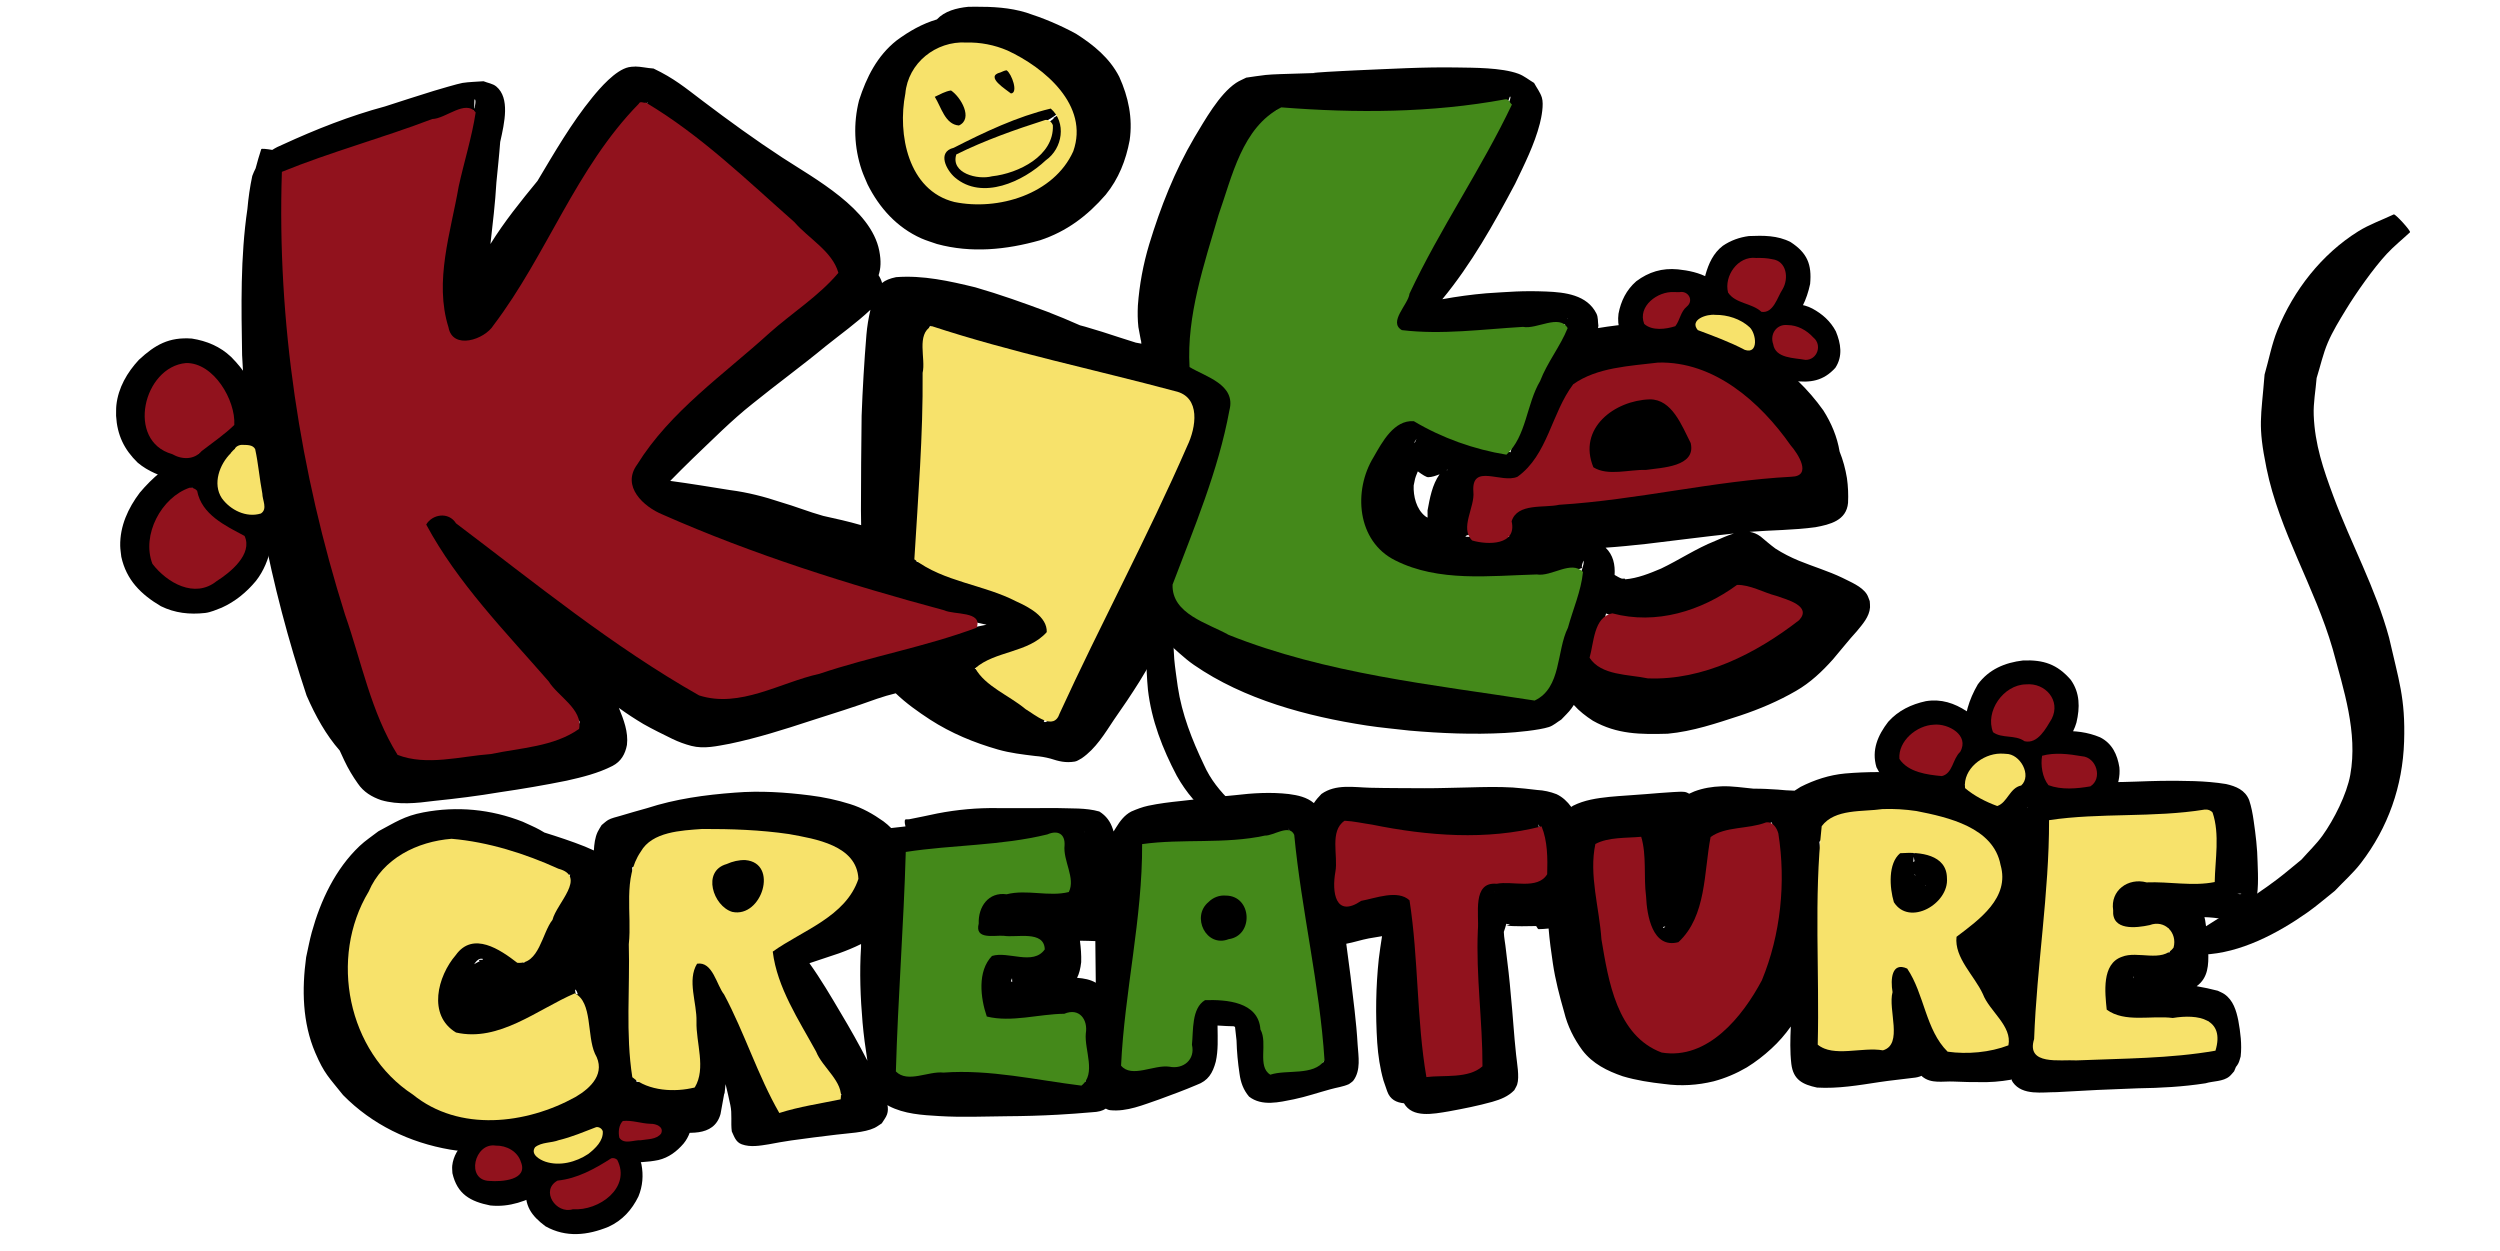 <?xml version="1.0" encoding="UTF-8"?>
<!-- Created with Inkscape (http://www.inkscape.org/) -->
<svg width="129.23mm" height="64.648mm" version="1.1" viewBox="0 0 129.23 64.648" xmlns="http://www.w3.org/2000/svg">
 <g transform="translate(-11.737 -136.74)"></g>
 <g transform="translate(2.66 -.34)">
  <path d="m47.767 0.688c-0.126 4.774e-4 -0.252 0.002-0.378 4e-3 -0.602 0.061-1.22 0.221-1.621 0.652-0.757 0.224-1.442 0.613-2.086 1.092-1.002 0.795-1.552 1.899-1.936 3.09-0.302 1.193-0.256 2.438 0.138 3.606 0.085 0.252 0.201 0.492 0.302 0.738 0.607 1.217 1.522 2.233 2.78 2.793 0.261 0.116 0.538 0.194 0.807 0.29 1.773 0.483 3.59 0.3 5.332-0.194 1.378-0.455 2.45-1.268 3.389-2.351 0.672-0.825 1.047-1.782 1.24-2.816 0.166-1.145-0.065-2.239-0.536-3.279-0.5-0.977-1.329-1.651-2.236-2.227-0.821-0.449-1.69-0.811-2.58-1.097-0.853-0.259-1.732-0.304-2.614-0.301zm-0.176 2.033c0.667-0.01 1.298 0.179 1.89 0.476 1.093 0.631 2.155 1.394 2.876 2.447 0.585 1.089 0.709 1.751 0.064 2.863-0.292 0.394-0.383 0.564-0.769 0.884-0.743 0.617-1.667 0.96-2.584 1.216-0.243 0.037-0.487 0.073-0.73 0.112-0.088 0.014-0.174 0.047-0.263 0.048-0.918 0.005-1.803-0.241-2.52-0.827-0.157-0.164-0.331-0.313-0.471-0.492-0.762-0.97-0.978-2.209-0.911-3.412 0.041-0.214 0.069-0.431 0.123-0.642 0.176-0.683 0.496-1.301 0.769-1.945 0.606-0.393 1.246-0.648 1.995-0.672 0.159-0.009 0.319-0.01 0.478-0.027 0.02-0.002 0.033-0.029 0.054-0.029zm1.859 0.884c-0.149 0.007-1.06 0.548-1.019 0.617 0.139 0.334 0.3 0.735 0.62 0.941 0.227 0.146 0.494 0.22 0.74 0.334 0.007 0.012 0.177-0.09 0.17-0.102 0.004-0.426-0.02-0.204 0.089-0.666 0.014-0.438-0.307-0.817-0.579-1.119-0.003-0.005-0.009-0.006-0.019-0.006zm-19.292 0.179c-0.107-9.435e-4 -0.213 0.007-0.318 0.029-0.691 0.147-1.504 1.101-1.878 1.56-1.086 1.331-1.958 2.846-2.839 4.32-0.861 1.048-1.715 2.107-2.431 3.261 0.118-1.06 0.248-2.119 0.308-3.184 0.066-0.695 0.145-1.392 0.196-2.091 1.4e-5 -1.901e-4 -1.3e-5 -3.822e-4 0-5.713e-4 0.226-1.005 0.511-2.268-0.199-2.865-0.183-0.154-0.441-0.182-0.662-0.274-0.363 0.029-0.729 0.032-1.089 0.087-0.204 0.031-1.324 0.362-1.486 0.412-0.842 0.257-1.679 0.535-2.518 0.803-1.817 0.489-3.571 1.183-5.279 1.968-0.202 0.082-0.385 0.174-0.549 0.28-0.281-0.049-0.563-0.079-0.57-0.039-0.108 0.328-0.202 0.659-0.29 0.991-0.064 0.123-0.122 0.254-0.174 0.395-0.121 0.564-0.2 1.133-0.251 1.705-0.367 2.492-0.316 5.06-0.274 7.556 0.285 6.033 1.434 11.878 3.333 17.597 0.468 1.073 1.011 2.044 1.712 2.842 0.079 0.172 0.158 0.343 0.238 0.515 0.197 0.42 0.434 0.817 0.703 1.195 0.293 0.433 0.719 0.689 1.204 0.855 0.891 0.258 1.827 0.158 2.732 0.039 1.137-0.116 2.27-0.257 3.398-0.448 1.158-0.169 2.312-0.365 3.458-0.598 0.812-0.182 1.626-0.383 2.371-0.763 0.44-0.228 0.656-0.613 0.744-1.085 0.079-0.669-0.169-1.304-0.417-1.914 0.407 0.299 0.832 0.573 1.266 0.833 0.491 0.278 0.999 0.525 1.505 0.773 0.314 0.151 0.64 0.272 0.977 0.359 0.661 0.171 1.331 0.007 1.984-0.111 1.419-0.297 2.803-0.735 4.179-1.187 1.149-0.368 2.301-0.726 3.435-1.139 0.317-0.11 0.639-0.202 0.964-0.282 0.539 0.519 1.152 0.952 1.777 1.361 1.086 0.701 2.271 1.192 3.508 1.546 0.63 0.181 1.28 0.256 1.929 0.335 0.266 0.019 0.526 0.065 0.783 0.133 0.432 0.139 0.777 0.234 1.264 0.154 0.129-0.021 0.236-0.113 0.354-0.17 0.728-0.5 1.187-1.272 1.667-1.993 0.455-0.646 0.896-1.301 1.316-1.97 0.358-0.588 0.718-1.177 1.036-1.789 0.019-0.084 0.117-0.255 0.219-0.434 0.027 0.037 0.055 0.072 0.081 0.109 0.494 0.417 0.95 0.885 1.482 1.252 2.587 1.788 5.859 2.66 8.927 3.132 0.734 0.113 1.475 0.175 2.213 0.262 1.64 0.143 3.29 0.211 4.936 0.123 0.588-0.031 1.749-0.14 2.272-0.307 0.237-0.076 0.427-0.257 0.64-0.385 0.177-0.194 0.378-0.369 0.531-0.583 0.04-0.056 0.078-0.115 0.117-0.174 0.28 0.318 0.625 0.582 0.987 0.817 1.254 0.708 2.467 0.71 3.866 0.671 1.293-0.119 2.527-0.541 3.754-0.941 1.001-0.334 1.97-0.745 2.883-1.275 0.734-0.422 1.344-1 1.904-1.626 0.416-0.483 0.806-0.989 1.238-1.459 0.29-0.354 0.645-0.744 0.68-1.227 0.008-0.108-0.01-0.217-0.015-0.326-0.051-0.12-0.082-0.251-0.153-0.36-0.264-0.411-0.851-0.633-1.264-0.847-0.727-0.348-1.502-0.578-2.247-0.883-0.421-0.175-0.829-0.38-1.212-0.628-0.264-0.194-0.511-0.41-0.763-0.62-0.185-0.138-0.377-0.214-0.572-0.244 1.134-0.09 2.273-0.085 3.402-0.239 0.753-0.139 1.606-0.344 1.688-1.259 0.02-0.428 0.003-0.858-0.058-1.283-0.078-0.469-0.2-0.929-0.379-1.37-0.125-0.764-0.425-1.47-0.841-2.127-0.391-0.549-0.833-1.061-1.318-1.528-0.409-0.39-0.873-0.707-1.357-0.994-0.313-0.258-0.643-0.494-1.001-0.69-0.739-0.407-1.486-0.824-2.308-1.039-1.236-0.265-2.491-0.377-3.755-0.24-0.638 0.057-1.275 0.13-1.907 0.237 0.006-0.04 0.011-0.079 0.018-0.119-0.033-0.209-5e-3 -0.438-0.099-0.628-0.485-0.975-1.628-1.104-2.591-1.143-1.253-0.05-1.913 0.017-3.104 0.091-0.763 0.065-1.522 0.169-2.274 0.307 1.5-1.818 2.66-3.889 3.763-5.966 0.483-1.008 0.997-2.021 1.278-3.11 0.084-0.326 0.215-0.992 0.106-1.347-0.084-0.273-0.269-0.505-0.403-0.757-0.269-0.158-0.514-0.366-0.807-0.474-0.877-0.326-2.346-0.31-3.145-0.325-1.75-0.033-3.507 0.076-5.255 0.148-0.492 0.026-0.984 0.046-1.476 0.077-1.827 0.117 0.771 0.014-1.711 0.095-0.332 0.011-1.115 0.027-1.478 0.066-0.337 0.036-0.671 0.093-1.007 0.139-0.176 0.091-0.364 0.163-0.529 0.274-0.87 0.585-1.619 1.94-2.151 2.82-1.019 1.734-1.753 3.607-2.337 5.525-0.308 1.031-0.506 2.087-0.584 3.159-0.018 0.372-0.015 0.745 0.026 1.115 0.037 0.223 0.083 0.445 0.124 0.668 0.021 0.038 0.022 0.119 0.029 0.195-0.017-0.005-0.035-0.01-0.05-0.015-0.078-0.015-0.156-0.029-0.235-0.043-0.281-0.094-0.564-0.183-0.848-0.27-0.588-0.197-1.179-0.382-1.774-0.555-0.087-0.024-0.175-0.047-0.263-0.07-0.557-0.247-1.119-0.483-1.688-0.702-1.228-0.458-2.465-0.899-3.724-1.262-1.344-0.326-2.703-0.632-4.097-0.526-0.321 0.069-0.549 0.158-0.723 0.302-0.036-0.141-0.099-0.273-0.18-0.401 0.112-0.339 0.14-0.728 0.035-1.265-0.423-2.169-3.344-3.728-5.015-4.819-1.406-0.92-2.765-1.905-4.104-2.919-0.94-0.712-1.488-1.175-2.55-1.682-0.321-0.019-0.647-0.102-0.967-0.105zm16.4 0.873c-0.19 0.01-1.201 0.501-1.164 0.579 0.19 0.529 0.558 1.516 1.071 1.779 0.209 0.107 0.452 0.126 0.678 0.189 0.01 0.019 0.275-0.124 0.265-0.143 0.064-0.179 0.172-0.349 0.193-0.538 0.072-0.659-0.586-1.413-1.013-1.857-0.003-0.007-0.013-0.009-0.029-0.009zm28.845 0.674c0.004 7.854e-4 0.007 0.004 0.011 0.012 0.047 0.104-0.255 0.689-0.291 0.76-0.217 0.423-0.72 1.297-0.933 1.666-0.215 0.371-0.433 0.741-0.65 1.111-0.758 1.295-1.527 2.587-2.233 3.912-0.767 1.44-0.445 0.916-1.115 2.203-0.114 0.219-0.238 0.433-0.357 0.65-0.088 0.143-0.672 1.006-0.64 1.173 0.191 1.009 0.46 0.855 1.192 0.898 1.489 0.033 2.979 0.011 4.465-0.111 2.36-0.2 0.377 0.002 1.919-0.217 0.284-0.04 1.129-0.067 1.482-0.302-0.236 0.451-0.512 0.877-0.767 1.32-0.552 0.96-1.061 1.944-1.434 2.99-0.314 1.004-0.283 0.836-0.499 1.745-0.038 0.158-0.075 0.317-0.104 0.476-0.005 0.028-0.022 0.071-0.027 0.103-1.163-0.316-2.327-0.634-3.468-1.021-0.348-0.133-0.64-0.266-0.944-0.48-0.153-0.107-0.5-0.399-0.633-0.414-0.248-0.029-0.492 0.086-0.738 0.129-0.864 0.577-1.391 1.499-1.797 2.435-0.241 0.749-0.434 1.164-0.443 1.974-0.014 1.171 0.434 2.242 1.397 2.948 0.325 0.238 0.717 0.368 1.075 0.551 0.445 0.127 0.882 0.288 1.336 0.38 1.318 0.266 2.394 0.244 3.764 0.206 0.845-0.023 2.227-0.145 3.073-0.318 0.203-0.042 0.391-0.141 0.586-0.212 0.818-0.371 0.298 0.021 0.562-0.56 0.023-0.052 0.013 0.115 5.7e-4 0.171-0.038 0.169-0.098 0.333-0.152 0.498-0.037 0.114-0.566 1.651-0.568 1.657-0.318 1.012-0.637 2.024-0.919 3.047-0.118 0.428-0.172 0.878-0.35 1.286-0.032 0.073-0.102 0.123-0.153 0.185-0.517 0.128-0.595 0.042-1.278-0.046-1.521-0.198-3.038-0.428-4.556-0.644-4.043-0.679-8.214-1.273-11.82-3.353-0.303-0.215-0.645-0.384-0.908-0.647-0.235-0.235-0.37-0.547-0.462-0.873 0.056-0.097 0.111-0.195 0.165-0.293 0.675-1.244 1.252-2.55 1.597-3.926 0.366-1.067 0.748-2.129 1.031-3.223 0.187-0.706 0.396-1.424 0.41-2.159-0.079-0.569-0.268-0.908-0.772-1.184-0.413-0.231-0.854-0.403-1.28-0.608-0.055-0.025-0.11-0.05-0.165-0.074 0.041-0.312 0.045-0.634 0.047-0.952 0.055-0.338 0.089-0.682 0.066-1.021 0.138-1.089 0.423-2.16 0.69-3.223 0.422-1.513 0.923-3.006 1.44-4.49 0.252-0.774 0.509-1.559 1.029-2.197 0.309-0.348 0.69-0.623 0.996-0.973 0.073-0.091 0.061-0.171 0.01-0.243 0.122 0.021 0.244 0.041 0.366 0.059 1.478 0.212 2.969 0.255 4.459 0.293 1.744-0.03 3.5-0.067 5.227-0.344 0.283-0.045 0.554-0.15 0.834-0.213 0.282-0.063 0.574-0.086 0.852-0.166 0.106-0.03 0.194-0.107 0.291-0.16 0.026-0.052 0.055-0.195 0.08-0.189zm-53.521 0.142c0.005 5.417e-4 0.013 0.008 0.021 0.023 0.035 0.066 0.011 0.238-0.043 0.463-0.006-0.014-0.012-0.028-0.014-0.039 0.023-0.122-0.003-0.451 0.036-0.447zm30.027 0.141c-0.002-2.635e-4 -0.002-4.58e-5 -0.003 5.713e-4 -0.634 0.041-1.229 0.322-1.817 0.544-0.856 0.326-1.703 0.677-2.54 1.047-0.421 0.193-0.84 0.391-1.252 0.603-0.109 0.059-0.211 0.124-0.292 0.219-0.074 0.1-0.121 0.188-0.145 0.322-0.003 0.391 0.169 0.752 0.361 1.082 0.402 0.581 1.01 0.818 1.683 0.917 0.884 0.082 1.682-0.206 2.463-0.583 0.551-0.284 1.035-0.671 1.459-1.12 0.285-0.347 0.483-0.746 0.601-1.177 0.086-0.334 0.071-0.657-0.05-0.977-0.17-0.354-0.285-0.243-0.584-0.053-0.002 8.777e-4 0.01 0.035 0.013 0.034-0.028 0.026-0.288 0.185-0.233 0.27 0.063 0.168 0.04 0.349-0.005 0.519-0.096 0.308-0.274 0.578-0.49 0.817-0.369 0.364-0.82 0.636-1.281 0.867-0.489 0.205-1.025 0.384-1.556 0.399-0.435-0.003-0.857-0.015-1.157-0.376-0.12-0.15-0.201-0.329-0.307-0.486h5.7e-4c0.458-0.093 0.898-0.261 1.335-0.422 0.855-0.333 1.708-0.676 2.534-1.079 0.534-0.261 1.109-0.505 1.54-0.924 0.03-0.019-0.231-0.437-0.276-0.446zm-21.082 0.006c-0.099 0.172-0.051 0.109-0.101 0.09 0.032-0.031 0.066-0.062 0.101-0.09zm-0.257 0.252c0.058 0.019 0.126 0.044 0.213 0.085 0.207 0.099 0.577 0.321 0.76 0.427 0.206 0.123 0.407 0.253 0.606 0.387 0.041 0.037 0.081 0.074 0.123 0.111 0.996 0.881 2.032 1.715 3.124 2.474 0.613 0.534 1.209 1.086 1.792 1.653 0.525 0.526 1.053 1.048 1.586 1.566 0.333 0.317 0.664 0.636 0.978 0.971 0.257 0.296 0.519 0.589 0.787 0.875-0.11 0.1-0.221 0.2-0.322 0.307-1.886 1.471-3.762 2.953-5.554 4.538-0.926 0.819-3.041 2.734-3.848 3.749-0.446 0.56-0.762 1.212-1.144 1.817 0.038 0.35-0.016 0.722 0.114 1.049 0.209 0.528 1.051 0.959 1.472 1.177 1.68 0.868 3.487 1.472 5.246 2.15 2.604 0.897 5.209 1.747 7.871 2.462 0.98 0.264 2.702 0.704 3.964 0.963-1.078 0.215-2.156 0.436-3.221 0.712-2.601 0.683-1.939 0.479-4.515 1.274-1.6 0.494-3.187 1.09-4.811 1.505-0.305 0.078-0.617 0.123-0.926 0.185-0.589 0.181-1.127-0.117-1.644-0.4-1.165-0.636-2.224-1.452-3.344-2.159-2.967-2.085-5.91-4.201-8.694-6.529-0.875-0.689-0.667-0.808-2.074-0.017-0.093 0.052-0.008 0.218 0.026 0.319 0.133 0.395 0.64 1.172 0.813 1.437 0.256 0.392 0.527 0.775 0.79 1.163 1.93 2.595 4.103 4.902 6.269 7.293 0.097 0.08 0.278 0.115 0.291 0.241 0.026 0.245-0.671 0.514-0.989 0.623-1.436 0.492-2.961 0.676-4.446 0.943-1.318 0.194-2.703 0.456-3.982-0.1-0.019-0.008-0.036-0.018-0.054-0.026-0.071-0.158-0.142-0.317-0.202-0.479-0.35-0.943-0.683-1.893-1.044-2.832-0.624-1.93-1.171-3.882-1.794-5.812-0.511-1.834-1.047-3.661-1.413-5.532-0.094-0.453-0.183-0.906-0.269-1.36-0.066-0.512-0.131-1.025-0.191-1.538-0.022-0.174-0.164-1.298-0.185-1.534-0.04-0.463 0.031-0.998-0.23-1.407 2e-3 -0.008-0.011-0.019-0.035-0.032-0.134-1.696-0.347-4.148-0.408-5.885-0.038-1.091 0.015-2.185-0.01-3.277 0.192-0.136 0.456-0.18 0.75-0.29 1.767-0.577 3.543-1.131 5.272-1.815 0.833-0.271 1.663-0.551 2.491-0.836 0.24-0.083 0.479-0.168 0.72-0.247 0.184-0.06 0.383-0.085 0.557-0.169-0.002 0.009-0.006 0.019-0.008 0.027-0.078 0.23-0.146 0.463-0.21 0.698-0.202 0.624-0.43 1.273-0.418 1.453-0.39 1.542-0.779 3.085-1.011 4.661-0.115 0.781-0.352 2.698-0.213 3.526 0.097 0.572 0.378 1.098 0.567 1.646 0.473 0.04 0.953 0.211 1.419 0.121 0.536-0.104 1.475-1.321 1.676-1.597 1.273-1.741 2.183-3.713 3.182-5.612 0.359-0.638 0.712-1.281 1.069-1.922 0.265-0.307 0.534-0.611 0.795-0.92 0.373-0.443 0.744-0.889 1.09-1.354 0.176-0.228 0.345-0.466 0.551-0.669 0.089-0.07 0.168-0.154 0.245-0.238zm11.765 10.481c-0.1 0.426-0.171 0.857-0.208 1.294-0.114 1.394-0.197 2.791-0.248 4.188-0.019 1.632-0.035 3.264-0.035 4.896 0.003 0.25 0.004 0.503 0.01 0.755-0.004-9.8e-4 -0.008-0.002-0.013-0.003-0.644-0.187-1.296-0.331-1.951-0.476-0.739-0.205-1.45-0.496-2.187-0.708-0.853-0.285-1.72-0.508-2.615-0.624-1.033-0.165-2.066-0.337-3.103-0.476 0.382-0.386 0.763-0.774 1.155-1.151 1.019-0.967 2.004-1.973 3.108-2.845 1.245-1.008 2.54-1.949 3.776-2.97 0.774-0.619 1.588-1.2 2.31-1.879zm36.017 0.462c0.005 3.61e-4 0.015 0.002 0.033 0.004-0.002 0.005-5e-3 0.01-0.007 0.015-0.019-0.014-0.036-0.021-0.025-0.02zm-32.931 0.37c0.027-0.005 0.061 0.111 0.099 0.144 0.168 0.146 0.426 0.308 0.635 0.376 0.88 0.284 1.782 0.499 2.669 0.761 3.026 1.009 6.202 1.452 9.262 2.328 0.156 0.105 0.336 0.181 0.467 0.315 0.831 0.851-0.383 3.056-0.724 3.842-1.826 3.403-3.48 6.894-5.088 10.404-0.433 0.659-0.552 1.678-1.192 2.216-0.065 0.055-0.204 0.141-0.246 0.067-0.041-0.072 0.132-0.101 0.198-0.151-0.108-0.056-0.216-0.112-0.323-0.169-1.111-0.871-2.253-1.699-3.458-2.432 1.024-0.279 2.052-0.556 3.02-0.988 0.274-0.122 1.04-0.485 1.019-0.945-0.019-0.399-0.292-0.743-0.439-1.115-0.476-0.243-0.935-0.522-1.427-0.73-1.011-0.427-3.471-1.194-4.429-1.502-0.251-0.081-0.502-0.16-0.752-0.24 0.236-1.248 0.308-2.522 0.376-3.789 0.241-2.643 0.291-5.302 0.268-7.955 0.018-0.143-0.016-0.302 0.055-0.428 0.004-0.006 0.008-0.009 0.011-0.01zm37.856 1.983c0.073 0.017 0.154 0.036 0.253 0.057 0.871 0.188 1.224 0.203 2.043 0.582 0.333 0.153 0.638 0.362 0.957 0.543 0.87 0.581 1.695 1.241 2.376 2.041 0.501 0.589 0.897 1.257 1.278 1.926 0.093 0.183 0.167 0.324 0.238 0.472-0.143-0.07-0.375-0.024-0.641-0.029-2.088 0.027-4.149 0.345-6.196 0.731-0.972 0.199-1.955 0.338-2.936 0.487-0.429 0.027-0.844 0.203-1.273 0.199-0.337-0.021-0.647-0.043-1.412-0.023-0.567 0.029-1.129 0.107-1.691 0.183-0.507 0.051-0.951 0.19-1.122 0.748-0.042 0.137-0.013 0.286-0.019 0.43 0.045 0.213 0.123 0.405 0.226 0.578-0.668 0.014-1.336 0.025-2.003 5.71e-4 -0.116-0.004-0.17-0.008-0.266-0.011 0.067-0.147 0.34-0.014 0.374-0.328 0.052-0.643 0.085-1.288 0.281-1.91 0.06-0.232 0.124-0.463 0.19-0.694 0.333 0.072 0.668 0.131 1.005 0.179 0.329-0.013 0.668 0.046 0.985-0.039 0.712-0.191 1.044-1.063 1.299-1.651 0.742-1.712-0.178 0.291 0.723-1.635 0.288-0.615 0.584-1.227 0.875-1.841 0.053-0.024 0.106-0.049 0.159-0.073 0.018 0.003 0.032 0.005 0.033 0.002 0.065-0.03 0.125-0.076 0.195-0.089 0.232-0.044 0.466 0.1 0.692-0.003 0.374-0.146 0.738-0.32 1.125-0.435 0.466-0.142 0.945-0.227 1.427-0.297 0.284-0.041 0.564-0.076 0.825-0.1zm-0.5 1.501c-0.32-0.002-0.595 0.027-0.891 0.118-0.326 0.04-0.652 0.14-0.99 0.289-0.585 0.29-1.012 0.737-1.346 1.288-0.219 0.418-0.332 0.88-0.357 1.349-8.83e-4 0.407 0.029 0.464 0.288 0.449-0.108 0.28-0.203 0.585-0.163 0.6 1.019 0.324 2.126 0.243 3.177 0.149 0.728-0.103 1.466-0.242 2.146-0.532 0.706-0.407 0.419-1.144 0.162-1.732-0.188-0.408-0.435-0.763-0.74-1.063-0.017-0.027-0.035-0.055-0.054-0.081-0.222-0.353-0.487-0.678-0.893-0.824-0.12-0.006-0.232-0.01-0.339-0.01zm-0.474 1.345c0.068 0.01 0.133 0.024 0.187 0.037 0.234 0.116 0.423 0.258 0.587 0.426 0.036 0.073 0.07 0.147 0.098 0.223 0.051 0.122 0.076 0.25 0.092 0.379-0.496-0.005-0.993 0.036-1.486 0.083-0.149 0.029-0.303 0.05-0.46 0.071 4.75e-4 -0.015 5.88e-4 -0.03 0.001-0.046 0.025-0.213-0.128-0.551 0.067-0.696 0.265-0.192 0.556-0.34 0.859-0.46 0.019-0.006 0.038-0.012 0.057-0.018zm-11.743 1.012c-0.029 0.082-0.058 0.148-0.087 0.197-0.008-0.005-0.016-9e-3 -0.025-0.014 0.044-0.074 0.084-0.138 0.111-0.183zm1.586 1.589c4e-3 0.002 8e-3 0.003 0.012 0.004-0.005 0.012-0.01 0.023-0.014 0.034-0.007-0.003-0.014-0.007-0.02-0.01 0.008-0.01 0.015-0.02 0.022-0.029zm-1.515 0.092c0.225 0.167 0.439 0.302 0.533 0.301 0.204-0.002 0.397-0.078 0.591-0.151-0.382 0.534-0.506 1.238-0.623 1.872 0.005 0.185 0.003 0.295 0.003 0.368-0.043-0.02-0.085-0.043-0.122-0.072-0.461-0.365-0.621-1.036-0.597-1.591 0.072-0.347 0.055-0.344 0.193-0.677 7e-3 -0.017 0.014-0.034 0.022-0.05zm16.34 3.209c-0.336 0.099-0.668 0.257-0.979 0.39-0.973 0.387-1.845 0.975-2.787 1.425-0.595 0.251-1.214 0.503-1.862 0.556 9.33e-4 -2e-3 0.002-0.004 0.002-0.006 0.016-0.056-0.115-0.016-0.171-0.031-0.113-0.032-0.255-0.127-0.372-0.19 0.032-0.53-0.069-1.029-0.466-1.409 0.692-0.046 1.382-0.117 2.072-0.191 1.521-0.179 3.039-0.381 4.562-0.543zm0.342 2.8c0.016-2.93e-4 0.036 0.003 0.026 0.003-0.012-4.23e-4 -0.025-6.66e-4 -0.037-0.001 0.003-9.8e-4 0.006-0.002 0.011-0.002zm-0.058 0.027c0.774 0.258 1.517 0.62 2.328 0.761 0.01 0.002 0.021 0.004 0.031 0.006 0.268 0.147 0.537 0.289 0.812 0.42-0.42 0.386-0.842 0.77-1.312 1.096-0.759 0.531-1.599 0.932-2.438 1.319-1.013 0.427-2.085 0.736-3.184 0.829-0.22 0.073-0.084 0.036-0.556 0.029-0.593-0.009-1.175-0.109-1.749-0.255-0.502-0.152-0.994-0.338-1.496-0.491 0.251-0.812 0.454-1.639 0.65-2.333 0.006-0.024 0.013-0.049 0.019-0.073 0.158 0.06 0.313 0.128 0.47 0.192 0.568 0.218 1.153 0.327 1.766 0.298 0.709-0.027 1.409-0.157 2.087-0.363 0.744-0.272 1.477-0.581 2.101-1.083 0.032-0.024 0.356-0.271 0.414-0.312 0.019-0.014 0.039-0.028 0.059-0.041zm7.161 9.507c-0.57 0.002-1.138 0.024-1.707 0.074-0.808 0.076-1.571 0.326-2.291 0.69-0.105 0.063-0.209 0.129-0.312 0.198-0.294-0.012-0.588-0.022-0.88-0.057-0.41-0.025-0.82-0.052-1.232-0.046-0.554-0.049-1.105-0.144-1.665-0.123-0.483 0.017-0.956 0.093-1.41 0.266-0.088 0.037-0.176 0.076-0.262 0.117-0.076-0.046-0.159-0.084-0.246-0.094-0.189-0.023-0.38 0.005-0.57 0.008-0.471 0.035-0.944 0.06-1.414 0.106-0.63 0.055-1.262 0.082-1.892 0.143-0.645 0.068-1.293 0.161-1.88 0.458-0.032 0.021-0.063 0.041-0.093 0.062-0.2-0.273-0.441-0.507-0.761-0.659-0.321-0.125-0.657-0.199-1.002-0.217-0.42-0.05-0.841-0.098-1.263-0.128-0.755-0.045-1.514-0.024-2.27-4e-3 -0.76 0.013-1.52 0.044-2.28 0.042-0.937-0.008-1.875-0.002-2.812-0.025-0.858-0.021-1.781-0.207-2.527 0.322-0.147 0.147-0.279 0.303-0.39 0.471-0.369-0.309-0.823-0.405-1.293-0.468-0.934-0.108-1.872-0.05-2.802 0.061-0.926 0.081-1.849 0.197-2.773 0.298-0.568 0.059-1.136 0.127-1.695 0.246-0.304 0.065-0.592 0.176-0.876 0.299-0.354 0.185-0.584 0.497-0.788 0.829-0.041 0.068-0.084 0.135-0.126 0.202-0.011-0.036-0.022-0.073-0.034-0.109-0.131-0.403-0.344-0.698-0.703-0.923-0.699-0.201-1.48-0.149-2.208-0.178-1.023 0.007-2.045 0.002-3.068 0.002-1.042-0.016-2.073 0.078-3.095 0.276-0.485 0.109-0.973 0.201-1.46 0.301-0.074 0.015-0.208-0.026-0.221 0.048-0.018 0.107 0.002 0.214 0.031 0.322-0.195 0.023-0.39 0.045-0.584 0.066-0.052 0.006-0.104 0.012-0.156 0.018-0.122-0.124-0.255-0.24-0.398-0.346-0.531-0.378-1.099-0.699-1.725-0.893-0.677-0.213-1.37-0.362-2.075-0.449-1.286-0.164-2.58-0.247-3.877-0.143-1.538 0.114-3.07 0.324-4.542 0.802-0.468 0.128-0.932 0.264-1.396 0.402-0.173 0.051-0.462 0.116-0.618 0.21-0.123 0.074-0.225 0.177-0.337 0.265-0.068 0.117-0.147 0.23-0.205 0.352-0.138 0.295-0.175 0.627-0.195 0.959-0.154-0.071-0.31-0.137-0.463-0.203-0.687-0.273-1.389-0.503-2.094-0.724-0.08-0.049-0.161-0.096-0.242-0.141-0.284-0.157-0.586-0.278-0.879-0.418-1.65-0.648-3.393-0.816-5.141-0.482-0.986 0.188-1.45 0.516-2.319 0.976-0.325 0.254-0.675 0.479-0.973 0.763-1.252 1.19-2.017 2.815-2.471 4.458-0.117 0.425-0.194 0.859-0.291 1.289-0.224 1.655-0.196 3.377 0.472 4.938 0.47 1.098 0.702 1.262 1.436 2.187 1.503 1.528 3.436 2.459 5.54 2.82 0.387 0.066 0.78 0.091 1.17 0.137 0.25 0.001 0.499 0.009 0.748 0.014 0.122 0.013 0.244 0.025 0.367 0.035 1.335 0.081 2.643-0.163 3.92-0.526 0.774-0.222 1.494-0.556 2.138-1.032 0.12 0.024 0.226 0.041 0.282 0.058 0.857 0.179 1.728 0.277 2.599 0.363 1.001 0.086 2.399 0.348 2.748-0.887 0.06-0.339 0.128-0.678 0.185-1.017 0.009-0.025 0.017-0.05 0.027-0.074 0.016-0.123 0.028-0.245 0.039-0.368 0.004-0.029 0.006-0.058 0.01-0.087 0.088 0.358 0.17 0.718 0.246 1.079 0.101 0.46 0.015 0.901 0.076 1.365 0.124 0.26 0.202 0.553 0.517 0.667 0.446 0.162 0.936 0.071 1.387 0 0.39-0.072 0.779-0.146 1.171-0.201 0.776-0.103 1.552-0.213 2.33-0.299 0.574-0.074 1.45-0.1 1.969-0.347 0.135-0.064 0.253-0.159 0.38-0.238 0.091-0.156 0.216-0.297 0.273-0.469 0.053-0.157 0.051-0.317 0.021-0.475 0.022 0.015 0.044 0.031 0.067 0.046 0.805 0.419 1.722 0.47 2.611 0.523 1.16 0.07 2.323 0.021 3.484 0.008 0.883-0.005 1.766-0.03 2.647-0.079 0.59-0.038 1.179-0.071 1.768-0.128 0.318-0.013 0.542-0.073 0.708-0.186 0.069 0.037 0.139 0.07 0.216 0.079 0.869 0.097 1.737-0.282 2.539-0.554 0.652-0.24 1.305-0.478 1.944-0.752 0.595-0.215 0.826-0.608 0.985-1.198 0.133-0.59 0.099-1.196 0.093-1.796 2.01e-4 -0.025-5.2e-5 -0.05 0-0.075 0.313 0.027 0.721 0.035 0.837 0.038 0.025 0.014 0.047 0.025 0.066 0.035 0.017 0.166 0.037 0.322 0.041 0.367 0.011 0.112 0.024 0.224 0.037 0.335 0.015 0.576 0.069 1.149 0.155 1.719 0.06 0.449 0.2 0.834 0.492 1.18 0.666 0.517 1.56 0.29 2.318 0.139 0.64-0.133 1.259-0.347 1.889-0.518 0.319-0.092 0.652-0.128 0.956-0.266 0.079-0.064 0.176-0.111 0.236-0.193 0.386-0.53 0.255-1.237 0.214-1.845-0.066-1.185-0.23-2.361-0.367-3.539-0.073-0.56-0.146-1.12-0.221-1.679 0.39-0.072 0.774-0.202 1.163-0.276 0.228-0.041 0.457-0.08 0.686-0.115-0.066 0.392-0.117 0.787-0.168 1.175-0.153 1.438-0.173 2.885-0.081 4.327 0.047 0.663 0.142 1.32 0.324 1.96 0.059 0.185 0.13 0.366 0.19 0.551 0.152 0.438 0.487 0.587 0.868 0.624 0.44 0.767 1.485 0.558 2.32 0.418 0.754-0.139 1.505-0.286 2.243-0.492 0.434-0.125 0.824-0.276 1.14-0.602 0.05-0.1 0.117-0.195 0.151-0.302 0.124-0.389-0.016-1.122-0.057-1.53-0.113-1.027-0.168-2.059-0.273-3.087-0.064-0.782-0.156-1.562-0.254-2.341-0.029-0.308-0.099-0.613-0.108-0.923 0.05-0.144 0.098-0.29 0.134-0.44 0.002 0.01 0.004 0.021 0.007 0.031 0.384 0.046-0.029 0.066-0.006 0.073 0.251 0.072 1.33 0.035 1.537 0.034 0.058 0.105 0.106 0.17 0.127 0.161 0.173-0.003 0.345-0.015 0.516-0.034 0.048 0.603 0.13 1.204 0.22 1.801 0.126 0.853 0.345 1.687 0.582 2.514 0.178 0.73 0.505 1.384 0.948 1.986 0.53 0.691 1.28 1.062 2.084 1.338 0.7 0.209 1.424 0.319 2.149 0.399 0.854 0.119 1.711 0.065 2.545-0.138 0.606-0.161 1.177-0.405 1.717-0.72 0.456-0.282 0.88-0.609 1.273-0.973 0.375-0.343 0.709-0.727 1.002-1.141-0.028 0.646-0.048 1.294 0.027 1.937 0.101 0.82 0.587 1.062 1.33 1.22 1.086 0.064 2.16-0.122 3.229-0.285 0.577-0.088 1.159-0.141 1.738-0.218 0.169-0.014 0.312-0.05 0.435-0.105 0.008 0.01 0.016 0.02 0.025 0.03 0.472 0.402 1.081 0.237 1.646 0.267 0.517 0.023 0.96 0.032 1.292 0.028 0.558 0.017 1.106-0.028 1.654-0.123 3e-3 -0.013 0.01-0.022 0.021-0.027 0.023 0.058 0.049 0.115 0.085 0.166 0.501 0.697 1.529 0.499 2.262 0.503 1.396-0.083 2.791-0.151 4.189-0.198 1.175-0.017 2.345-0.079 3.506-0.26 0.382-0.119 0.909-0.082 1.235-0.357 0.091-0.076 0.161-0.174 0.241-0.261 0.036-0.075 0.067-0.151 0.094-0.227 0.045-0.052 0.085-0.111 0.12-0.176 0.061-0.113 0.083-0.242 0.124-0.363 0.071-0.624-0.011-1.252-0.122-1.866-0.105-0.511-0.262-1.04-0.714-1.356-0.106-0.074-0.23-0.118-0.345-0.177-0.359-0.095-0.724-0.171-1.092-0.235 0.597-0.437 0.62-1.102 0.598-1.784-0.033-0.546-0.069-1.093-0.161-1.633-0.01-0.054-0.022-0.104-0.035-0.153 0.324 0.009 0.646 0.047 0.967 0.093 0.378 0.055 0.787 0.155 1.161-0.01 0.313-0.137 0.382-0.419 0.496-0.689 0.181-0.727 0.151-1.481 0.123-2.223-0.012-0.724-0.1-1.442-0.204-2.158-0.051-0.36-0.117-0.717-0.232-1.061-0.21-0.526-0.679-0.715-1.195-0.833-1.088-0.178-2.196-0.168-3.295-0.165-0.926 0.013-1.851 0.074-2.777 0.067-0.664-0.004-1.328-0.015-1.991-0.015-0.408-8.77e-4 -0.817 0.004-1.225-0.004-0.312-0.025-0.626-0.035-0.939-0.039-0.749-0.03-1.086 0.167-1.405 0.846-0.034 0.099-0.063 0.2-0.088 0.3-0.239-0.168-0.488-0.322-0.742-0.467-0.478-0.285-0.994-0.482-1.525-0.642-0.55-0.185-1.119-0.298-1.689-0.401-0.577-0.069-1.161-0.09-1.742-0.091-0.19-4e-3 -0.381-0.006-0.571-0.006zm7.717 1.84c9e-3 4.3e-4 0.018 6.94e-4 0.026 0.001-9e-3 0.006-0.019 0.014-0.028 0.02 4.7e-4 -0.007 9.8e-4 -0.014 2e-3 -0.021zm9.437 0.217c0.055 0.119-0.012 0.413 0.02 0.46-7e-3 0.87-0.046 1.744 0.054 2.61 0.046 0.364 0.046 0.365 0.064 0.474-0.09 0.011-0.167 0.026-0.275-0.035-0.922-0.08-1.846-0.128-2.77-0.163-0.699-0.008-1.711-0.172-2.162 0.521-0.052 0.08-0.067 0.178-0.1 0.267-0.104 0.432-0.163 0.872-0.094 1.317 0.088 0.254 0.122 0.518 0.416 0.644 0.361 0.156 0.844 0.047 1.226 0.06 0.454-0.021 0.936-0.009 1.372-0.13 2e-3 -0.002 3e-3 -0.003 6e-3 -4e-3 0.031-8.6e-4 0.061-0.002 0.092-0.003 0.104 0.14 0.022 0.887 0.064 0.967 7e-3 0.091 9e-3 0.193 0.014 0.281-0.526-0.079-1.049-0.179-1.583-0.185-0.937 0.009-1.523 4.12e-4 -1.85 1.003-0.167 0.597-0.302 1.218-0.216 1.84 0.051 0.138 0.073 0.289 0.151 0.414 0.36 0.574 1.096 0.54 1.682 0.602 1.104 0.032 2.218 0.092 3.311-0.08 0.263-0.019 0.409-0.055 0.497-0.034 0.013 0.094 0.025 0.172 0.031 0.163 0.06 0.415 0.108 0.841 0.205 1.249-0.133 0.069-0.275 0.146-0.22 0.056-0.227 0.054-0.451 0.08-0.686 0.061-0.513 2.16e-4 -1.027 7.07e-4 -1.54 0.033-0.858 0.052-1.713 0.133-2.571 0.184-0.833 0.049-1.669 0.063-2.503 0.039-0.515-0.03-1.052-0.04-1.552-0.182 0.072-0.553 0.147-1.106 0.151-1.663 0.122-1.892 0.254-3.784 0.346-5.678 0.061-0.069 0.08-0.126 0.252-0.427 0.038-0.15 0.09-0.298 0.116-0.45 0.145-0.853 0.034-1.74-0.014-2.595-0.044-0.344-0.082-0.729-0.177-1.084 0.533 0.043 1.07 0.04 1.604 0.047 1.275-0.019 2.548-0.092 3.82-0.182 0.746-0.067 1.52-0.074 2.26-0.192 0.067-0.011 0.081-0.152 0.137-0.195 0.025-1.73e-4 0.049-2.96e-4 0.074-5.7e-4h5.7e-4c0.029 0.016 0.066 0.048 0.112 0.105 0.041-0.016 0.087-0.022 0.122-0.049 0.015-0.012 0.023-0.038 0.03-0.063 0.028-9.04e-4 0.056-0.001 0.084-0.002zm-16.605 0.108c0.372-0.002 0.743 0.012 1.113 0.045 1.042 0.131 2.081 0.296 2.99 0.861 0.978 0.65 1.452 1.091 1.584 2.317-9e-3 0.143 4e-3 0.29-0.027 0.431-0.165 0.748-0.791 1.36-1.38 1.794-0.574 0.342-1.386 0.457-1.128 1.349 0.349 0.793 0.814 1.531 1.24 2.283 0.415 0.67 0.84 1.331 1.285 1.982 0.049 0.072 0.24 0.361 0.398 0.575 2e-3 0.071 5e-3 0.142 8e-3 0.213-0.347 0.039-0.694 0.071-1.041 0.108-0.619 0.07-1.203 0.145-1.776 0.253-0.038-8.78e-4 -0.081 0.016-0.114-0.003-0.321-0.183-0.632-1.313-0.799-1.632-0.37-0.962-0.711-1.943-1.203-2.851-0.378-0.003-0.763-0.079-1.135-0.008-0.085 0.016-0.071 0.157-0.092 0.241-0.12 0.486 0.004 1.025-0.05 1.516 0.02 0.599 0.037 1.198 0.07 1.797 2e-3 0.044 0.03 0.578 0.058 0.755-0.337-0.041-0.686-0.022-1.022-0.067-0.578-0.024-1.155-0.039-1.734-0.013-0.015 8.24e-4 -0.574 0.032-0.683 0.049-0.009-0.653 0.092-1.31 0.075-1.963 0.051-1.887 0.041-3.777-0.014-5.664-0.046-0.817-0.078-1.635-0.153-2.45-0.01-0.108-0.027-0.293-0.05-0.48 0.139-0.089 0.178-0.319 0.224-0.452 0.109-0.29 0.173-0.575 0.504-0.664 0.571-0.136 1.156-0.185 1.736-0.273 0.37-0.028 0.742-0.045 1.114-0.047zm-6.085 0.412c0.005 9.04e-4 0.014 0.008 0.028 0.023 0.119 0.124 0.043 0.547 0.122 0.681 0.176 1.246 0.225 2.505 0.107 3.76-0.17 1.655-0.557 3.135-1.473 4.548-0.873 1.266-1.77 2.358-3.349 2.689-0.303 0.162-0.211 0.152-0.735 0.069-0.898-0.141-1.526-0.763-1.991-1.505-0.125-0.25-0.269-0.492-0.375-0.751-0.651-1.59-0.882-3.366-1.088-5.056-0.099-1.066-0.14-2.147-0.286-3.21 0.735-0.071 1.473-0.133 2.195-0.298 0.056-0.011 0.112-0.022 0.168-0.033-0.088 0.538-0.149 1.079-0.147 1.626 0.015 1.02 0.04 2.586 0.648 3.453 0.136 0.194 0.329 0.34 0.493 0.511 0.296 6e-3 0.596 0.069 0.888 0.018 0.703-0.125 1.185-1.493 1.365-2.055 0.295-1.128 0.435-2.277 0.422-3.445-0.003-0.195 0.051-0.22-0.032-0.227 0.27-0.02 0.537-0.067 0.805-0.098 0.627-0.102 1.238-0.238 1.856-0.378 0.11-0.025 0.232-0.014 0.334-0.064 0.033-0.016-0.065-0.035-0.098-0.052 0.04-0.018 0.088-0.024 0.121-0.054 0.052-0.049 0.003-0.157 0.024-0.153zm-12.001 0.135c0.037 0.095 0.058 0.205 0.069 0.322-0.058-0.002-0.134-0.017-0.158-0.074-0.015-0.034 0.086-5e-3 0.106-0.037 0.018-0.028-0.051-0.196-0.017-0.211zm-9.793 0.102c0.086 4e-3 0.184 0.007 0.213 4e-3 0.464 0.022 0.913 0.118 1.369 0.205 1.025 0.202 2.048 0.43 3.095 0.488 1.684 0.054 3.209 0.045 4.849-0.401 0.175-0.04 0.277-0.059 0.338-0.07 0.038 0.403-0.034 0.897 0.074 1.238 0.049 0.372 0.093 0.747 0.162 1.116-0.064 0.006-0.12 0.013-0.137 0.014-0.382 0.017-0.766 0.019-1.148 0.043-0.511 0.029-1.028 0.153-1.55 0.063-0.256 0.09-0.543 0.117-0.767 0.269-0.201 0.136-0.106 0.705-0.156 0.906-0.051 0.878-8.92e-4 1.757 5.71e-4 2.635 0.045 1.547 0.076 3.101 0.281 4.637 0.054 0.422 0.102 0.843 0.196 1.258-0.472 0.056-0.943 0.117-1.414 0.186-0.42 0.058-0.843 0.09-1.265 0.131-8.71e-4 -0.097-0.003-0.193-0.007-0.29-0.038-0.807-0.116-1.612-0.199-2.415-0.111-0.932-0.238-1.863-0.244-2.803-0.024-0.781 0.003-1.568-0.095-2.344-0.064-0.138-0.107-0.266-0.165-0.376-6.96e-4 -0.163-0.003-0.325-0.011-0.488-0.066-0.32-0.057-0.569-0.439-0.745-0.247-0.114-0.711 0.005-0.995 0.019-0.756 0.112-1.496 0.307-2.215 0.567-0.016 0.006-0.132 0.046-0.229 0.081-0.035-0.208-0.068-0.415-0.101-0.623 0.048-0.385 0.088-0.771 0.112-1.159 0.036-0.696 0.065-1.404-0.015-2.099 0.043-0.004 0.091-0.01 0.146-0.02 0.118-0.014 0.142-0.02 0.262-0.025 0.012-5.61e-4 0.035-9e-4 0.055-0.001zm-3.132 0.085c0.016 0.054 0.03 0.108 0.042 0.163-0.018-0.022-0.032-0.067-0.042-0.163zm18.34 0.081c-0.003 0.017-0.006 0.035-0.01 0.052-8.17e-4 -0.018 0.002-0.036 0.01-0.052zm-5.275 0.05c0.008-3.83e-4 -0.004 0.001-0.022 0.003 0.007-8.07e-4 0.02-0.003 0.022-0.003zm-23.64 0.039c6.84e-4 -0.005 0.016 0.019 0.033 0.066-0.023-0.039-0.034-0.062-0.033-0.066zm-18.877 0.042c1.199-0.005 2.402 0.075 3.582 0.283 0.893 0.205 2.612 0.588 3.216 1.356 0.079 0.101 0.109 0.232 0.164 0.347 0.011 0.129 0.047 0.259 0.034 0.388-0.101 1.021-1.343 1.697-2.069 2.243-0.325 0.195-0.737 0.459-1.092 0.618-0.113 0.05-0.251 0.045-0.351 0.118-0.031 0.022 0.101 0.045 0.083 0.078-0.043 0.077-0.193 0.026-0.25 0.088-0.314 0.171-0.642 0.319-0.941 0.513-0.072 0.046 0.006 0.172 0.029 0.254 0.119 0.436 0.273 0.862 0.421 1.288 0.709 1.825 1.584 3.594 2.789 5.147 0.034 0.041 0.423 0.525 0.735 0.864-0.525 0.043-1.05 0.101-1.566 0.211-0.416 0.097-0.813 0.221-1.222 0.342-0.082 0.024-0.192-5.27e-4 -0.247 0.064-0.036 0.042 0.107 0.024 0.161 0.037-0.031 0.022-0.062 0.045-0.093 0.067-0.036-0.005-0.081 0.009-0.108-0.015-0.142-0.13-0.333-0.565-0.387-0.685-0.338-0.748-0.616-1.523-0.96-2.269-0.304-0.692-0.61-1.384-0.935-2.067-0.09-0.248-0.185-0.494-0.284-0.738-0.107-0.213-0.207-0.385-0.338-0.504-0.202-0.379-0.414-0.753-0.639-1.12-0.152-0.159-0.235-0.484-0.455-0.478-0.954 0.027-0.903 0.617-0.883 1.195 0.021 0.608 0.034 0.686 0.084 1.331 0.075 0.671 0.157 1.342 0.243 2.012-0.02 0.618-0.024 1.237-0.026 1.855-0.003 0.121-0.005 0.241-0.007 0.362-0.13-0.019-0.272-0.039-0.288-0.041-0.885-0.108-1.771-0.219-2.663-0.246 0.006-0.373-0.064-0.751-0.122-1.12-0.044-0.282-0.091-0.563-0.14-0.844 0.154-1.878 0.183-3.761 0.182-5.645-0.006-1.147 0.04-2.329-0.147-3.468 0.472-0.207 0.603-0.097 0.628-0.759-1.17e-4 -0.052 0.007-0.149 0.003-0.214 0.229-0.104 0.443-0.24 0.678-0.33 0.751-0.321 1.54-0.469 2.357-0.502 0.276-0.01 0.553-0.015 0.829-0.017zm29.522 0.118c0.048 0.343 0.037 0.697 0.097 1.037 0.148 1.271 0.32 2.538 0.508 3.803 0.252 1.638 0.48 3.28 0.797 4.907 0.067 0.389 0.136 0.779 0.202 1.168 0.043 0.252 0.061 0.577 0.136 0.85-0.104 0.024-0.207 0.046-0.308 0.053-0.089 0.019-0.178 0.038-0.267 0.057-0.54 0.046-1.078 0.124-1.608 0.242-0.233 0.05-0.463 0.108-0.694 0.163 2.6e-5 -0.025 0.003-0.044 0.011-0.054-0.041-0.597-0.061-1.195-0.082-1.793-0.077-0.831-0.261-1.721-1.192-1.956-0.204-0.036-0.405-0.054-0.607-0.065-0.108-0.021-0.217-0.038-0.327-0.051-0.461-0.081-1.15-0.257-1.522 0.115-0.072 0.072-0.105 0.174-0.158 0.262-0.011 0.043-0.021 0.085-0.03 0.129-0.199 0.293-0.152 0.723-0.196 1.051-0.029 0.521-0.059 1.045-0.05 1.567-0.001 0.028-0.004 0.055-0.004 0.083-0.093 0.035-0.186 0.067-0.282 0.094 5.51e-4 -0.001 1.97e-4 -0.002 0.001-0.003-0.063 0.017-0.127 0.034-0.19 0.05-0.604 0.117-1.227 0.057-1.829 0.2-0.403 0.067-0.327 0.057-0.721 0.111-0.084 0.012-0.169 0.017-0.254 0.023 0.009-0.272 0.016-0.543 0.026-0.815 0.003-0.068 0.006-0.137 0.01-0.205 0.07-0.528 0.146-1.055 0.235-1.581 0.274-1.774 0.531-3.553 0.729-5.337 0.102-1.266 0.072-0.731 0.121-1.946 0.021-0.532 0.075-1.099 0.037-1.64 0.039 0.052 0.092 0.077 0.199 0.074 0.374 0.024 0.363 0.043 0.926 0.056 0.878 0.044 1.758 0.07 2.635-0.018 1.057-0.096 2.112-0.233 3.145-0.479 0.408-0.113 0.33-0.09 0.506-0.154zm-11.965 0.217c0.005 0.068 0.006 0.133 0.011 0.181 0.042 0.435 0.082 0.871 0.186 1.297 0.057 0.236 0.167 0.767 0.294 1.116-0.014-1.67e-4 -0.027-3.66e-4 -0.041-5.7e-4 -0.414-0.006-0.828-0.018-1.242-0.024-0.897-0.003-1.797-7e-3 -2.692 0.055-0.116 0.048-0.246 0.071-0.349 0.144-0.298 0.21-0.369 0.563-0.465 0.887-0.083 0.343-0.28 0.843-0.132 1.188 0.061 0.142 0.183 0.25 0.274 0.375 0.192 0.042 0.381 0.095 0.575 0.126 0.466 0.074 0.964-0.108 1.428-0.099 0.058-8e-3 0.227-0.028 0.408-0.05 0.237 0.011 0.474 0.021 0.711 0.031-1.1e-5 0.188-0.004 0.375-5.7e-4 0.442 0.005 0.091 0.012 0.183 0.019 0.274-0.616-0.13-1.246-0.193-1.874-0.221-0.23 0.029-0.47 0.018-0.691 0.087-0.514 0.161-0.592 0.77-0.669 1.212-0.11 0.764-0.209 1.583 0.2 2.276 0.1 0.086 0.177 0.209 0.3 0.257 0.637 0.249 1.371 0.018 2.017-0.026 0.833-0.108 1.664-0.217 2.5-0.287 0.162-0.028 0.299-0.094 0.304-0.082 0.116 0.281 0.002 0.637 0.086 0.922 0.024 0.244 0.049 0.488 0.077 0.732 0.042 0.581 0.094 1.161 0.163 1.739-0.015-2e-3 -0.03-0.003-0.045-0.006-0.168-0.029-0.335-0.064-0.502-0.097-0.209-0.036-0.417-0.071-0.626-0.107-1.81-0.289-3.629-0.607-5.47-0.547-0.932 0.035-1.885 0.041-2.781 0.287-0.017 0.035-0.02 0.119-0.055 0.103-0.118-0.052-0.062-0.92-0.069-1.008 0.061-1.867 0.198-3.731 0.249-5.599 0.024-0.741 0.055-1.486 0.064-2.231 0.098-0.179 0.18-0.368 0.242-0.572 0.162-0.732 0.126-1.359-0.19-2.045 0.727 0.011 1.454 0.017 2.181-0.015 1.37-0.082 2.744-0.193 4.087-0.49 0.324-0.067 0.647-0.136 0.971-0.202 0.182-0.006 0.364-0.014 0.547-0.023zm-31.177 0.216c0.121 0.016 0.242 0.032 0.363 0.046 0.892 0.187 1.781 0.391 2.655 0.65 0.495 0.156 0.992 0.305 1.488 0.456 0.344 0.239 0.669 0.507 1.044 0.696 0.02 0.024 0.174-0.078 0.343-0.209 0.015 6.49e-4 0.029 0.001 0.043 0.002-0.012 0.025-0.025 0.05-0.037 0.076-0.422 0.842-0.854 1.678-1.283 2.516-0.352 0.657-0.703 1.315-1.067 1.965-0.401-0.267-0.752-0.594-1.135-0.886-0.177-0.116-0.522-0.366-0.737-0.406-0.959-0.175-1.506 0.146-2.081 0.874-0.529 0.936-1.036 2.111-0.67 3.204 0.071 0.213 0.209 0.398 0.314 0.598 0.165 0.142 0.296 0.34 0.496 0.427 1.303 0.564 2.719-0.071 3.913-0.578 0.664-0.339 1.311-0.691 1.951-1.074 0.151-0.09 0.3-0.184 0.451-0.273 0.095-0.056 0.226-0.076 0.302-0.15 0.072 0.351 0.076 0.833 0.167 1.041 0.192 0.938 0.406 1.87 0.645 2.797 0.048 0.562-0.888 1.011-1.259 1.27-1.354 0.7-2.799 1.139-4.34 1.075-0.331-0.032-0.665-0.046-0.993-0.096-0.148-0.023-0.294-0.049-0.44-0.077-0.38-0.121-0.752-0.267-1.113-0.439-0.97-0.517-1.868-1.127-2.535-2.019-0.568-0.694-1.133-1.395-1.403-2.267-0.247-0.784-0.425-1.6-0.45-2.424 0.01-0.687 0.052-1.38 0.223-2.049 0.197-0.727 0.44-1.444 0.831-2.093 0.323-0.543 0.649-1.101 1.091-1.552 0.115-0.078 0.231-0.155 0.343-0.236 1.126-0.535 0.652-0.372 1.882-0.7 0.191-0.051 0.38-0.123 0.578-0.142 0.14-0.013 0.281-0.021 0.421-0.025zm74.558 0.129c-0.015-8.6e-5 -0.024 0.002-0.026 0.008-0.465 0.498-0.567 1.267-0.623 1.922-0.02 0.604 0.07 1.281 0.62 1.647 0.118 0.079 0.259 0.117 0.389 0.175 0.267 6e-3 0.536 0.048 0.801 0.018 0.563-0.064 1.198-0.616 1.468-1.091 0.075-0.132 0.12-0.278 0.18-0.417 0.195-0.991-0.182-1.577-1.045-2.021-0.369-0.163-0.627-0.026-0.932 0.178-0.006-0.041-0.016-0.082-0.022-0.123 0.018-0.054-0.667-0.296-0.811-0.296zm-59.678 0.465c-0.33 0.003-0.659 0.088-0.957 0.239-0.038 0.049-0.057 0.1-0.065 0.152-0.599 0.04-0.837 0.409-0.929 1.123 0.034 0.479 0.204 0.806 0.488 1.018 0.031 0.114 0.065 0.226 0.137 0.318 0.558 0.72 1.616 0.444 2.166-0.114 0.096-0.098 0.168-0.216 0.252-0.324 0.052-0.124 0.137-0.24 0.156-0.374 0.023-0.165 0.011-0.333-0.033-0.493 0.003-0.007 0.006-0.013 0.009-0.019 0.207-0.657 0.016-1.062-0.553-1.414-0.218-0.078-0.445-0.114-0.671-0.112zm60.506 0.123c0.029 0.2 0.041 0.373 0.264 0.484 0.279 0.18 0.526 0.375 0.492 0.743-0.105 0.224-0.224 0.389-0.429 0.537-0.069 0.05-0.143 0.093-0.219 0.131-0.063 0.031-0.197 0.004-0.196 0.074 5.78e-4 0.071 0.132 0.053 0.198 0.079-0.441 0.189-0.245-0.349-0.249-0.607 0.032-0.342 0.053-0.684 0.091-1.025 4.31e-4 -0.003 0.031-0.263 0.047-0.416zm-35.583 1.749c-0.166 0.003-0.331 0.039-0.489 0.114-0.074-0.074-0.132-0.122-0.146-0.11-0.585 0.392-0.852 0.859-0.93 1.555 0.035 0.567 0.358 1.179 0.976 1.286 0.205 0.035 0.415 0.018 0.622 0.027 0.625-0.106 1.065-0.434 1.348-0.991 0.197-0.545 0.042-1.046-0.327-1.468-0.289-0.256-0.671-0.42-1.053-0.412zm13.926 0.042c-0.003 0.012-0.004 0.025-0.006 0.038-5.4e-5 -0.001-5.25e-4 -0.003-5.72e-4 -4e-3 -2.95e-4 -0.011 0.009-0.045 0.006-0.034zm38.52 0.113c0.122 0.004 0.075 0.054-0.138 0.011 0.058-0.009 0.105-0.012 0.138-0.011zm-64.072 0.636c2.3e-5 2.14e-4 -2.4e-5 8.93e-4 0 0.001l-5.74e-4 -5.7e-4 5.74e-4 -5.7e-4zm26.144 0.893c2.51e-4 0.002 2.55e-4 0.005 5.71e-4 0.007-0.003 0.01-0.003 0.009-5.71e-4 -0.007zm8.223 0.164c-0.029 0.038-0.059 0.067-0.09 0.086-0.017 0.01-0.034-0.051-0.015-0.057 0.035-0.011 0.07-0.02 0.105-0.029zm-30.187 0.742c0.233-0.004 0.479 0.018 0.721 0.019-2.95e-4 0.214 0.003 0.428 0.006 0.64 0.004 0.504 0.012 1.008 0.017 1.512-0.28-0.165-0.614-0.228-0.968-0.253 0.108-0.206 0.175-0.473 0.214-0.809 0.011-0.37-0.017-0.739-0.065-1.107 0.025-0.001 0.05-0.002 0.075-0.002zm-11.389 0.171c-4.8e-4 0.054-2.66e-4 0.109-0.001 0.163-0.084 1.301-0.033 2.604 0.079 3.901 0.058 0.659 0.147 1.315 0.25 1.968-0.429-0.836-0.891-1.655-1.374-2.462-0.516-0.874-1.032-1.752-1.623-2.579 0.509-0.166 1.017-0.338 1.525-0.509 0.389-0.141 0.774-0.297 1.144-0.482zm-19.635 0.758c0.05-0.001 0.11 0.009 0.088 0.034-0.045 0.053-0.172-0.01-0.202 0.053-0.011 0.023 0.013 0.031 0.045 0.036-0.098 0.049-0.199 0.102-0.298 0.162 0.083-0.117 0.174-0.246 0.323-0.281 0.011-0.003 0.027-0.004 0.043-0.004zm85.426 0.916c7e-3 -7.73e-4 -3e-3 0.04-0.016 0.089-2e-3 1.31e-4 -3e-3 4.32e-4 -6e-3 5.7e-4 9.8e-4 -0.027 9.8e-4 -0.06 0.012-0.077 5e-3 -8e-3 8e-3 -0.012 0.01-0.013zm-57.988 0.097c0.01 2.2e-5 8.8e-5 0.093 0.008 0.137 0.002 0.009 0.009 0.018 0.017 0.026-0.028 0.004-0.055 0.009-0.083 0.013 0.004-0.015 0.007-0.03 0.01-0.045 0.029-0.098 0.042-0.131 0.048-0.131zm-22.576 0.581c0.005-7.62e-4 0.012 0.004 0.022 0.014 0.049 0.053 0.084 0.138 0.112 0.239-0.04-0.011-0.088-0.021-0.116-0.035-0.017-0.114-0.038-0.215-0.018-0.218zm64.45 2.937c0.026 0.006 0.064 0.013 0.082 0.019-0.026 0.011-0.056 0.016-0.082 0.028-3.86e-4 -0.016-3.19e-4 -0.031-5.74e-4 -0.047zm3.458 0.071c0.005 0.004 0.01 0.009 0.015 0.013-0.01 9.4e-5 -0.015-0.004-0.015-0.013z" style="paint-order:stroke fill markers"/>
  <path d="m30.357 5.707c-3.247 3.315-4.742 7.798-7.506 11.445-0.458 0.747-2.114 1.291-2.327 0.109-0.749-2.38 0.116-4.909 0.527-7.284 0.279-1.276 0.679-2.531 0.877-3.823-0.518-0.691-1.553 0.327-2.243 0.338-2.561 0.978-5.267 1.708-7.774 2.731-0.254 7.751 0.934 15.502 3.265 22.892 0.85 2.421 1.343 5.055 2.715 7.246 1.506 0.585 3.251 0.073 4.824-0.043 1.525-0.322 3.258-0.376 4.559-1.3 0.199-1.018-1.105-1.69-1.574-2.459-2.247-2.58-4.709-5.087-6.328-8.104 0.308-0.528 1.151-0.684 1.542-0.062 4.091 3.087 8.095 6.365 12.564 8.894 2.11 0.677 4.201-0.673 6.221-1.117 2.68-0.903 5.484-1.398 8.127-2.383 0.319-0.867-1.169-0.654-1.681-0.901-4.932-1.327-9.866-2.876-14.551-4.947-0.989-0.403-2.138-1.459-1.321-2.58 1.71-2.758 4.482-4.658 6.843-6.806 1.171-1.044 2.554-1.909 3.562-3.109-0.307-1.114-1.54-1.771-2.276-2.625-2.458-2.168-4.842-4.491-7.673-6.175-0.117 0.047-0.291-0.113-0.373 0.065z" fill="#91121d" style="paint-order:stroke fill markers"/>
  <g fill="#f7e26b">
   <path d="m45.495 17.197c-0.803 0.432-0.291 1.687-0.463 2.415 0.028 3.216-0.236 6.45-0.427 9.641 1.512 1.165 3.588 1.303 5.273 2.178 0.653 0.294 1.597 0.791 1.571 1.584-0.957 1.08-2.677 0.968-3.697 1.867 0.512 0.933 1.764 1.411 2.603 2.116 0.479 0.279 1.456 1.158 1.761 0.22 2.13-4.644 4.558-9.151 6.599-13.834 0.448-0.927 0.72-2.524-0.626-2.823-4.198-1.125-8.481-2.013-12.594-3.365z" style="paint-order:stroke fill markers"/>
   <path d="m47.282 2.538c-1.56-0.086-3.002 1.054-3.143 2.638-0.413 2.098 0.139 5.013 2.534 5.606 2.257 0.465 5.147-0.396 6.147-2.623 0.836-2.369-1.479-4.317-3.401-5.208-0.672-0.289-1.407-0.433-2.138-0.412zm2.093 1.436c0.265 0.183 0.619 1.178 0.222 1.197-0.23-0.196-1.381-0.879-0.542-1.087 0.104-0.039 0.206-0.102 0.32-0.11zm-2.876 1.042c0.503 0.334 1.168 1.46 0.41 1.811-0.718-0.052-0.915-0.956-1.248-1.482 0.27-0.124 0.542-0.288 0.839-0.329zm5.156 0.936c0.82 0.712 0.624 2.059-0.257 2.675-1.166 1.1-3.287 2.088-4.695 0.888-0.443-0.381-0.938-1.319-0.063-1.535 1.591-0.812 3.279-1.613 5.015-2.028z" style="paint-order:stroke fill markers"/>
   <path d="m51.369 6.542c-1.56 0.501-3.13 1.054-4.596 1.781-0.305 0.972 1.105 1.327 1.845 1.13 1.373-0.15 3.214-1.06 3.147-2.636-0.051-0.163-0.218-0.305-0.395-0.275z" style="paint-order:stroke fill markers"/>
   <path d="m20.685 43.699c-1.776 0.141-3.56 1.011-4.288 2.729-2.06 3.418-1.095 8.287 2.282 10.49 2.402 1.953 5.862 1.538 8.41 0.127 0.817-0.478 1.583-1.24 1.006-2.237-0.426-0.946-0.121-2.662-1.043-3.119-1.928 0.826-3.916 2.531-6.14 2.024-1.483-0.893-0.951-2.913-0.014-4 0.889-1.252 2.299-0.287 3.18 0.396 1.132 0.106 1.279-1.542 1.822-2.221 0.204-0.848 1.806-2.245 0.305-2.642-1.723-0.783-3.63-1.385-5.52-1.547z" style="paint-order:stroke fill markers"/>
   <path d="m33.627 43.192c-1.07 0.078-2.582 0.139-3.164 1.171-0.944 1.369-0.45 3.215-0.619 4.785 0.064 2.282-0.172 4.629 0.182 6.875 0.834 0.72 2.203 0.79 3.228 0.529 0.597-0.987 0.058-2.309 0.089-3.41 0.027-0.952-0.494-2.134 0.03-2.986 0.808-0.132 1.008 1.112 1.396 1.589 1.062 1.988 1.747 4.202 2.855 6.128 1.036-0.33 2.119-0.487 3.171-0.706 0.166-0.898-0.947-1.643-1.269-2.468-0.896-1.634-2.015-3.311-2.241-5.168 1.535-1.097 3.779-1.804 4.428-3.758-0.078-1.736-2.223-2.069-3.587-2.318-1.487-0.218-2.997-0.268-4.498-0.264zm2.24 1.607c1.744 0.147 0.857 3.011-0.676 2.678-0.986-0.297-1.584-2.106-0.289-2.473 0.302-0.136 0.634-0.216 0.966-0.205z" style="paint-order:stroke fill markers"/>
  </g>
  <g fill="#44891a">
   <path d="m51.478 43.473c-2.405 0.589-4.901 0.533-7.317 0.906-0.106 3.76-0.404 7.565-0.511 11.347 0.609 0.617 1.674-0.029 2.463 0.058 2.397-0.175 4.787 0.386 7.128 0.674 0.781-0.606 0.149-1.85 0.226-2.691 0.122-0.723-0.336-1.352-1.111-1.023-1.318 0.012-2.73 0.459-4.007 0.142-0.329-0.961-0.495-2.343 0.269-3.131 0.843-0.262 2.129 0.512 2.728-0.339-0.025-1.001-1.475-0.594-2.118-0.702-0.485-0.04-1.518 0.226-1.296-0.633-0.032-0.866 0.502-1.646 1.443-1.514 1.052-0.266 2.182 0.142 3.214-0.116 0.362-0.72-0.311-1.618-0.219-2.426 0.028-0.564-0.334-0.795-0.891-0.552z" style="paint-order:stroke fill markers"/>
   <path d="m62.728 43.533c-2.063 0.452-4.286 0.15-6.349 0.441 0.02 3.833-0.909 7.618-1.089 11.451 0.548 0.661 1.706-0.064 2.499 0.055 0.72 0.146 1.346-0.369 1.165-1.133 0.077-0.738-0.026-1.884 0.675-2.307 1.103-0.034 2.763 0.078 2.865 1.515 0.398 0.71-0.184 1.914 0.511 2.338 0.852-0.283 2.239 0.079 2.802-0.739-0.251-3.916-1.191-7.75-1.566-11.659-0.252-0.581-1.079 0.058-1.512 0.038zm-2.021 3.102c1.352 0.006 1.454 2.069 0.145 2.253-1.161 0.454-1.952-1.168-1.039-1.921 0.231-0.235 0.565-0.363 0.894-0.332z" style="paint-order:stroke fill markers"/>
   <path d="m75.138 5.476c-3.816 0.705-7.724 0.716-11.566 0.414-2.029 1.038-2.541 3.577-3.242 5.557-0.744 2.547-1.658 5.224-1.5 7.865 0.808 0.497 2.416 0.898 2.061 2.237-0.574 3.127-1.826 6.067-2.938 9.009-0.053 1.525 1.828 1.995 2.902 2.602 5.035 2.007 10.505 2.566 15.814 3.393 1.395-0.657 1.119-2.557 1.721-3.764 0.26-0.956 0.68-1.895 0.778-2.881-0.608-0.629-1.615 0.255-2.39 0.127-2.417 0.064-5.067 0.409-7.317-0.729-1.984-0.986-2.185-3.61-1.112-5.345 0.44-0.768 1.049-1.922 2.075-1.849 1.451 0.868 3.125 1.462 4.786 1.731 1.035-0.945 1.034-2.618 1.743-3.808 0.369-0.965 1.04-1.785 1.423-2.735-0.435-0.746-1.597 0.08-2.311-0.063-2.079 0.122-4.191 0.417-6.258 0.168-0.724-0.416 0.335-1.331 0.393-1.884 1.574-3.357 3.713-6.448 5.295-9.778-0.121-0.091-0.166-0.314-0.357-0.266z" style="paint-order:stroke fill markers"/>
  </g>
  <g fill="#91121d">
   <path d="m83.055 19.082c-1.472 0.18-3.163 0.245-4.393 1.122-1.135 1.51-1.314 3.657-2.878 4.779-0.828 0.372-2.394-0.726-2.282 0.777 0.087 0.794-0.721 1.881-0.061 2.519 0.801 0.237 2.325 0.255 2.038-0.994 0.296-0.961 1.699-0.673 2.457-0.852 4.04-0.25 7.99-1.238 12.015-1.45 1.078-0.033 0.335-1.188-0.052-1.629-1.568-2.235-3.95-4.345-6.844-4.272zm-0.438 1.901c1.161-0.009 1.663 1.377 2.118 2.257 0.293 1.237-1.497 1.269-2.317 1.392-0.847-0.031-1.966 0.334-2.713-0.138-0.827-2.015 1.094-3.456 2.913-3.51z" style="paint-order:stroke fill markers"/>
   <path d="m87.133 30.574c-1.853 1.355-4.188 2.075-6.444 1.472-0.974 0.18-0.955 1.534-1.181 2.293 0.599 0.928 2.012 0.854 3.006 1.067 2.867 0.118 5.615-1.292 7.824-3.006 0.691-0.738-0.663-1.075-1.174-1.258-0.674-0.173-1.341-0.577-2.033-0.567z" style="paint-order:stroke fill markers"/>
   <path d="m66.844 42.767c-0.789 0.525-0.326 1.815-0.474 2.629-0.192 1.051-0.008 2.42 1.333 1.511 0.747-0.136 1.886-0.595 2.498-0.027 0.469 3.017 0.36 6.153 0.872 9.136 0.9-0.113 2.176 0.094 2.899-0.557 0.006-2.337-0.342-4.672-0.239-7.033 0.077-0.806-0.31-2.519 0.972-2.402 0.803-0.166 2.117 0.327 2.612-0.493 0.025-0.819 0.02-1.725-0.291-2.474-2.834 0.731-5.887 0.495-8.764-0.091-0.471-0.066-0.941-0.177-1.417-0.2z" style="paint-order:stroke fill markers"/>
   <path d="m88.616 42.857c-0.904 0.35-2.098 0.195-2.852 0.753-0.352 1.813-0.205 4.083-1.663 5.432-1.347 0.359-1.63-1.397-1.672-2.361-0.133-1.022 0.039-2.112-0.252-3.086-0.747 0.072-1.696 0.007-2.369 0.374-0.342 1.597 0.206 3.304 0.313 4.925 0.361 2.144 0.793 4.989 3.115 5.855 2.383 0.391 4.185-1.863 5.179-3.736 0.975-2.363 1.249-5.065 0.852-7.585-0.079-0.295-0.297-0.639-0.652-0.573z" style="paint-order:stroke fill markers"/>
  </g>
  <path d="m94.657 42.162c-1.025 0.151-2.467-0.029-3.149 0.884-0.409 3.741-0.111 7.534-0.206 11.294 0.81 0.672 2.303 0.104 3.37 0.294 1.061-0.305 0.248-2.102 0.498-3.011-0.113-0.653-0.049-1.584 0.757-1.215 0.89 1.315 0.948 3.171 2.089 4.295 1.02 0.145 2.191 0.039 3.143-0.328 0.203-1-0.98-1.759-1.319-2.648-0.432-0.948-1.488-1.878-1.363-2.963 1.161-0.88 2.769-2.01 2.275-3.715-0.362-1.936-2.704-2.463-4.348-2.786-0.578-0.086-1.163-0.122-1.747-0.101zm0.975 2.279c0.943-0.07 2.339 0.066 2.35 1.292 0.11 1.323-1.945 2.507-2.744 1.243-0.226-0.759-0.308-2.008 0.326-2.533l0.065-0.002z" fill="#f7e26b" style="paint-order:stroke fill markers"/>
  <path d="m111.31 42.188c-2.654 0.432-5.425 0.153-8.05 0.548 8e-3 3.771-0.635 7.526-0.772 11.314-0.431 1.38 1.353 1.053 2.184 1.104 2.393-0.101 4.858-0.092 7.19-0.502 0.502-1.665-0.902-1.906-2.207-1.69-1.106-0.145-2.477 0.258-3.415-0.431-0.089-0.884-0.266-2.365 0.782-2.73 0.807-0.336 2.088 0.319 2.674-0.479 0.209-0.774-0.462-1.455-1.234-1.162-0.699 0.151-1.964 0.302-1.889-0.768-0.157-1.023 0.777-1.697 1.728-1.44 1.167-0.048 2.393 0.213 3.522-0.018 0.019-1.153 0.271-2.471-0.11-3.591-0.095-0.12-0.253-0.171-0.402-0.155z" fill="#f7e26b" style="paint-order:stroke fill markers"/>
  <g>
   <path d="m95.606 46.018c0.109 0.288 0.231 0.676 0.487 0.874 0.099 0.076 0.216 0.124 0.324 0.186 0.23-0.053 0.48-0.053 0.691-0.159 0.343-0.174 0.396-1.042 0.372-1.37-0.154-0.619-0.464-0.916-1.174-0.69-0.173 0.055-0.336 0.357-0.425 0.496-0.222 0.442-0.302 0.875-0.105 1.336 0.356 0.43 0.579 0.226 0.859-0.148 0.004-0.003-0.043-0.063-0.048-0.059-0.01-0.119 0.047-0.434 0.171-0.245 2.84e-4 0.027-0.013 0.108-0.011 0.081 0.016-0.17 0.12-0.328 0.156-0.493 0.057-0.179-0.073 0.054-0.471-0.089-0.073-0.026-0.155-0.265-0.107-0.205 0.014 0.017 0.01 0.043 0.015 0.064 2e-3 0.157-9.8e-4 0.309-0.02 0.466-0.004 0.031-0.029 0.066-0.012 0.092 0.011 0.017 0.036-0.017 0.055-0.025 0.168-0.011 0.336-0.021 0.505-0.032 0.039 0.047 0.087 0.089 0.118 0.141 0.013 0.021-0.044-0.025-0.06-0.044-0.143-0.167-0.215-0.386-0.353-0.557-0.027-0.069-0.996 0.311-0.969 0.38z" style="paint-order:stroke fill markers"/>
   <path d="m81.558 22.478c-0.017 0.014-0.038 0.024-0.051 0.042-0.06 0.091-0.089 0.198-0.139 0.295-0.092 0.175-0.208 0.338-0.318 0.502-0.282 0.383-0.268 0.91 0.298 1.087 0.275 0.086 0.629-0.055 0.893-0.14 0.491-0.236 1.101-0.569 1.212-1.163 0.025-0.132 0.002-0.269 0.003-0.404-0.348-0.954-0.915-1.029-1.833-1.022-0.528 0.12-0.812 0.532-0.558 1.077 0.097 0.208 0.366 0.32 0.547 0.42 0.644 0.222 1.509 0.343 2.165 0.112 0.647-0.455 0.315-1.157-0.355-1.27-0.116-0.02-0.244-0.042-0.354-9.7e-5 -0.185 0.071-0.331 0.218-0.496 0.326-0.035 0.086-0.069 0.171-0.104 0.257-0.007 0.004 0.056 0.102 0.063 0.098 0.07 0.043 0.139 0.086 0.209 0.129 0.006 0.092-0.038 0.203 0.019 0.275 0.017 0.022 0.332 0.033 0.37-0.019 0.03-0.041-0.029-0.1-0.022-0.15 0.026-0.199 0.057-0.399 0.12-0.589 0.015-0.047 0.072-0.068 0.108-0.101-0.034-0.006-0.107 0.017-0.101-0.017 0.006-0.035 0.141-0.007 0.106-0.012-0.362-0.052-0.74 0.004-1.103-0.047-0.345-0.03-0.149 0.066-0.254 0.378-0.06 0.179-0.27 0.217-0.051 0.224-0.362-0.022 0.087-0.031 0.139-0.024 0.092 0.013 0.176 0.095 0.267 0.045 0.226-0.19-0.8 0.701-0.699 0.481-0.061 0.026-0.194 0.012-0.182 0.077 0.013 0.069 0.153-0.002 0.204 0.045 0.101 0.095 0.183 0.219 0.222 0.352 0.078 0.272-0.161 0.471 0.138 0.112 0.31-0.444 0.584-0.932 0.516-1.493-0.008-0.069-0.989 0.048-0.981 0.117z" style="paint-order:stroke fill markers"/>
   <path d="m11.312 22.712c-0.534-0.544-1.3-0.59-2.02-0.453-0.16 0.03-0.302 0.119-0.453 0.179-1.016 0.669-1.409 1.44-1.588 2.614-0.011 1.195 0.386 1.861 1.3 2.592 1.081 0.658 2.03 0.711 3.226 0.315 0.314-0.145 1.613-0.776 1.419-1.268-0.074-0.186-0.252-0.312-0.378-0.468 0.002-0.007-0.097-0.034-0.099-0.027-0.222-0.087-0.478-0.261-0.737-0.171-0.077 0.027-0.128 0.101-0.195 0.147-0.233 0.161-0.481 0.298-0.753 0.382-0.098 0.022-0.195 0.05-0.295 0.066-0.101 0.016-0.209-0.003-0.305 0.03-0.035 0.012 0.143 0.036 0.105 0.04-0.294 0.029-0.598-0.081-0.864-0.188-0.484-0.292-0.856-0.65-0.837-1.256 0.077-0.569 0.348-1.13 0.824-1.471 0.601-0.196 0.012 0.034 0.036-0.105 0.023-0.133 0.561-0.009 0.649-0.015 0.067 0.068 1.032-0.875 0.965-0.944z" style="paint-order:stroke fill markers"/>
   <path d="m10.961 22.933c0.144-0.607-0.066-1.258-0.236-1.84-0.279-0.885-0.785-1.645-1.433-2.298-0.573-0.546-1.264-0.832-2.034-0.954-1.185-0.087-1.9 0.322-2.739 1.099-0.606 0.654-1.065 1.441-1.163 2.342-0.02 0.183-0.01 0.368-0.015 0.552 0.058 0.995 0.413 1.737 1.119 2.424 0.537 0.449 1.187 0.703 1.858 0.87 0.589 0.116 1.212 0.138 1.798-0.008 0.694-0.255 0.176-0.621-0.39-1.345-0.044-0.057-0.748 0.195-0.787 0.209-0.958 0.38-1.714 1.045-2.372 1.821-0.604 0.801-1.031 1.729-1.013 2.751 0.003 0.188 0.038 0.375 0.056 0.563 0.263 1.205 1.02 1.95 2.046 2.556 0.727 0.357 1.482 0.44 2.284 0.351 0.283-0.031 0.596-0.172 0.858-0.273 0.702-0.316 1.286-0.799 1.774-1.386 0.408-0.52 0.64-1.124 0.787-1.76 0.066-0.42 0.129-0.856 0.057-1.278-0.242-0.285-0.063-0.141-0.648-0.231 6.43e-4 -0.005-0.076-0.015-0.077-0.009-0.609 0.158-0.431-0.003-0.664 0.279-0.046 0.31-0.029 0.63-0.135 0.933-0.121 0.435-0.289 0.866-0.588 1.211-0.358 0.402-0.813 0.682-1.31 0.888-0.09 0.027-0.178 0.059-0.269 0.08-0.089 0.02-0.187 0.007-0.272 0.043-0.036 0.015 0.152 0.016 0.114 0.023-0.302 0.05-0.609-0.039-0.888-0.143-0.474-0.239-1.091-0.643-1.344-1.132-0.046-0.089-0.063-0.191-0.094-0.287-0.086-0.853 0.187-1.58 0.739-2.237 0.535-0.645 1.056-1.111 1.804-1.501 0.058-0.032 0.114-0.066 0.174-0.095 0.104-0.05 0.167-0.056 0.162-0.067-1.524-3.413-0.781-0.603-0.44-1.283 0.011-0.022-0.048-0.005-0.072-0.008-0.091-0.002-0.365 0.007-0.274-0.002 0.57-0.053-0.306 0.035-0.379-0.015-0.472-0.093-0.907-0.284-1.324-0.522-0.456-0.336-0.631-0.834-0.659-1.391 0.006-0.824 0.257-1.304 0.808-1.914 0.27-0.281 0.532-0.491 0.916-0.592 0.075-0.02 0.192 0.025 0.23-0.043 0.03-0.055-0.123-0.027-0.184-0.041 0.494 0.019 0.942 0.143 1.297 0.506 0.511 0.488 0.897 1.059 1.146 1.724 0.177 0.506 0.287 1.034 0.496 1.527 0.007 0.09 1.285-0.004 1.278-0.094z" style="paint-order:stroke fill markers"/>
   <path d="m99.207 40.744c0.032-0.297 0.187-0.547 0.399-0.749 0.369-0.242 0.748-0.492 1.203-0.476 0.059 0.09 0.217-0.074 0.59 0.141 0.22 0.182 0.309 0.5 0.386 0.767 0.079 0.278 0.14 0.559 0.188 0.843 0.168 0.207 0.017 0.064 0.51 0.123 0.067 0.008 0.131 0.027 0.197 0.041 2.4e-4 0.003 0.041-5.85e-4 0.04-0.003 0.062-0.025 0.122-0.055 0.186-0.076 0.469-0.153 0.363 0.018 0.469-0.237-0.033-0.341-0.074-0.683-0.159-1.015-0.147-0.564-0.342-1.11-0.798-1.504-0.643-0.476-1.361-0.623-2.165-0.501-0.748 0.18-1.441 0.486-1.943 1.095-0.415 0.614-0.649 1.254-0.332 1.974 0.03 0.087 1.259-0.337 1.229-0.423z" style="paint-order:stroke fill markers"/>
   <path d="m98.285 40.384c-0.511-0.116-1.024-0.224-1.53-0.362-0.368-0.124-0.842-0.191-1.018-0.581 0.026-0.371 0.228-0.681 0.486-0.934 0.351-0.321 0.777-0.48 1.246-0.516 0.059 0.006 0.229-0.015 0.178 0.017-0.059 0.038-0.151-0.031-0.212 0.004-0.045 0.026 0.104 0.016 0.155 0.029 0.167 0.042 0.32 0.114 0.474 0.187 0.222 0.09 0.335 0.226 0.448 0.427 0.109 0.198 0.224 0.392 0.323 0.595 0.335 0.571 0.396 0.397 1.395-0.074 0.022-0.01 0.16-0.765 0.169-0.814 0.138-0.647 0.164-1.379 0.583-1.918 0.382-0.395 0.877-0.485 1.404-0.48-0.046 0.005-0.183-0.002-0.139 0.016 0.073 0.029 0.158 0.009 0.236 0.023 0.265 0.047 0.471 0.169 0.659 0.354 0.215 0.301 0.131 0.703 0.051 1.04-0.117 0.35-0.4 0.562-0.661 0.801-0.352 0.441-0.275 0.727 0.122 1.243 0.157 0.203 1.233 0.073 0.854 0.172 0.542 0.049 1.093 0.014 1.628 0.128 0.238 0.057 0.272 0.234 0.305 0.455 0.032 0.227-0.051 0.423-0.14 0.625-0.191 0.371-0.06 0.299 0.391 0.613-3e-3 0.004 0.052 0.05 0.056 0.046 0.675 0.204 0.639 0.348 0.892-0.163 0.189-0.414 0.299-0.85 0.255-1.31-0.105-0.662-0.372-1.241-1.001-1.556-0.636-0.267-1.305-0.35-1.994-0.311-0.222 0.006-0.446-0.002-0.667 0.019-0.06 0.006 0.13-0.009 0.179 0.027 0.028 0.02-0.013 0.07-4e-3 0.103 0.064 0.24 0.147 0.475 0.221 0.712-0.031 0.074-0.089 0.142-0.093 0.223-9.8e-4 0.032 0.057-0.03 0.085-0.046 0.495-0.389 0.879-0.87 1.054-1.485 0.184-0.774 0.187-1.544-0.298-2.218-0.697-0.799-1.402-1.037-2.465-0.994-0.933 0.11-1.761 0.456-2.335 1.235-0.473 0.816-0.685 1.577-0.721 2.523-0.019 1.061-0.118 0.509 1.208 0.424 0.044-0.003 0.108 0.205 0.077 0.109-0.097-0.238-0.198-0.475-0.318-0.702-0.206-0.379-0.45-0.727-0.819-0.964-0.642-0.423-1.325-0.649-2.112-0.522-0.751 0.162-1.428 0.485-1.947 1.067-0.535 0.695-0.872 1.463-0.607 2.349 0.387 0.786 0.852 1.138 1.679 1.416 0.614 0.187 1.266 0.368 1.912 0.269 0.092 0.025 0.448-1.273 0.356-1.298z" style="paint-order:stroke fill markers"/>
   <path d="m23.785 59.855c0.068 0.668 0.555 1.093 1.083 1.436 0.825 0.426 1.754 0.381 2.626 0.135 0.691-0.234 1.242-0.677 1.682-1.247 0.308-0.435 0.42-0.934 0.46-1.454-0.002-0.188 0.03-0.394-0.032-0.577-0.166-0.133-0.595-0.015-0.685-8e-3 -0.002 0.002 0.019 0.028 0.021 0.027-0.106-8.78e-4 -0.429-0.044-0.593 0.024-0.055 0.123-0.02 0.278-0.056 0.406-0.048 0.279-0.116 0.572-0.302 0.793-0.325 0.337-0.698 0.612-1.166 0.709-0.524 0.123-0.485 0.156-1.083 0.063-0.283-0.088-0.534-0.262-0.737-0.478-0.012-0.086-1.23 0.086-1.218 0.173z" style="paint-order:stroke fill markers"/>
   <path d="m21.403 59.364c-0.369 0.291-0.635 0.758-0.686 1.23-0.014 0.129 0.006 0.26 0.009 0.39 0.248 1.088 0.93 1.464 1.956 1.669 1.009 0.105 1.883-0.237 2.748-0.705 0.231-0.137 0.574-0.343 0.706-0.52-0.363-0.265-0.696-0.579-1.09-0.795-0.051-0.028-0.078 0.087-0.112 0.134-0.146 0.196-0.26 0.417-0.333 0.651-0.03 0.095-0.045 0.194-0.067 0.291-0.102 0.95 0.271 1.473 1.004 2.021 1.058 0.592 2.17 0.471 3.257 0.025 0.716-0.327 1.207-0.873 1.547-1.568 0.222-0.536 0.264-1.096 0.156-1.661-0.104-0.412-0.325-0.766-0.615-1.07-0.125-0.142-0.278-0.253-0.424-0.372-0.57-0.353-0.417 0.26-0.771 1.089 0.292 0.192 0.649 0.233 0.989 0.261 0.567-0.004 1.139-0.013 1.696-0.129 0.535-0.127 0.95-0.442 1.302-0.851 0.288-0.352 0.416-0.767 0.458-1.212 0.002-0.398-0.105-0.835-0.467-1.045-0.365 0.096-0.162 0.012-0.573 0.328-0.002-0.002-0.024 0.023-0.023 0.025-0.307 0.37-0.176 0.218-0.39 0.46-0.033 0.052 0.072 0.039 0.031 0.152 2.92e-4 0.188-0.084 0.327-0.206 0.469-0.19 0.192-0.423 0.302-0.693 0.333-0.257 0.032-0.517 0.063-0.776 0.074-0.059 0.003-0.223-0.033-0.177 0.003 0.05 0.039 0.126 0.004 0.19 0.007-0.199 0.017-0.398 0.021-0.597 0.033-0.185 0.361-0.304 1.465-0.749 1.08-0.035-0.109 0.048 0.018 0.091 0.043 0.129 0.173 0.275 0.345 0.352 0.548 0.066 0.3 0.003 0.588-0.134 0.861-0.239 0.395-0.621 0.622-1.049 0.778-0.1 0.031-0.198 0.068-0.299 0.092-0.11 0.027-0.228 0.023-0.335 0.061-0.025 0.009 0.098 0.024 0.073 0.033-0.277 0.099-0.559 0.013-0.839-0.011-0.274-0.113-0.593-0.254-0.573-0.594 0.179-0.949 0.73-0.391-0.724-1.575-0.235 0.12-0.493 0.196-0.73 0.313-0.273 0.111-0.548 0.215-0.832 0.296-0.104 0.03-0.209 0.058-0.314 0.08-0.097 0.02-0.203 0.004-0.292 0.047-0.037 0.018 0.079 0.024 0.119 0.035-0.341 0.017-0.832 0.003-1.052-0.297-0.097-0.295-0.004-0.544 0.121-0.819 0.049-0.062-0.833-0.751-0.882-0.689z" style="paint-order:stroke fill markers"/>
   <path d="m85.145 17.811c0.079-0.254 5e-3 -0.558 0.149-0.79 0.264-0.076 0.54-0.115 0.814-0.136 0.601 0.042 0.174-0.068 0.826 0.142 0.253 0.107 0.568 0.193 0.73 0.434 0.121 0.274 0.151 0.577 0.158 0.873 0.002 0.419-0.157 0.431 0.318 0.609 0.09 0.032 0.18 0.064 0.27 0.096-0.001 0.002 0.019 0.018 0.021 0.017 0.103 0.02 0.206 0.04 0.309 0.06 0.09-0.012 0.341-0.024 0.427-0.107 0.097-0.093 0.083-0.549 0.115-0.676 0.008-0.554-0.062-1.102-0.343-1.591-0.316-0.445-0.709-0.78-1.223-0.983-0.713-0.293-1.422-0.424-2.195-0.273-0.661 0.162-1.276 0.415-1.592 1.064-0.149 0.404-0.226 0.829-0.167 1.26 0 0.098 1.385 0.098 1.385 0z" style="paint-order:stroke fill markers"/>
   <path d="m88.171 19.215c0.489 0.5 1.168 0.686 1.835 0.807 0.914 0.122 1.587 0.013 2.206-0.668 0.395-0.601 0.286-1.259 0.027-1.885-0.274-0.524-0.702-0.902-1.215-1.179-0.488-0.258-0.998-0.256-1.536-0.245-0.298 0.06-0.59 0.152-0.87 0.27-0.143 0.076-0.292 0.146-0.406 0.264-0.021 0.018-0.106 0.085-0.095 0.096 1.031 1.121 0.846 1.156 1.664 0.456 0.625-0.565 0.956-1.304 1.128-2.113 0.094-1.015-0.15-1.602-1.005-2.162-0.679-0.354-1.416-0.344-2.159-0.314-0.49 0.065-0.94 0.226-1.348 0.503-0.493 0.379-0.735 0.919-0.899 1.501-0.098 0.384-0.129 0.783-0.116 1.178 0.056 0.651-0.046 0.302 1.183-0.221-0.222-0.339-0.557-0.583-0.896-0.793-0.491-0.275-1.041-0.389-1.595-0.447-0.817-0.077-1.505 0.132-2.152 0.615-0.512 0.448-0.795 1.021-0.919 1.68-0.082 0.632 0.112 1.174 0.514 1.652 0.423 0.438 0.596 0.191 1.049-0.08 0.005 0.004 0.067-0.073 0.061-0.078 0.026-0.111 0.045-0.224 0.077-0.333 0.068-0.235 0.172-0.266-0.026-0.372-0.205-0.134-0.218-0.336-0.191-0.568 0.054-0.345 0.213-0.618 0.496-0.832 0.19-0.131 0.414-0.211 0.645-0.24 0.057-0.007 0.198 0.043 0.172-0.008-0.028-0.054-0.122-0.008-0.183-0.013 0.385 0.012 0.772 0.041 1.136 0.181 0.283 0.121 0.522 0.298 0.758 0.495 1.239-0.428 1.164-0.014 1.256-0.586 0.042-0.296 0.084-0.591 0.161-0.881 0.088-0.283 0.168-0.604 0.423-0.783 0.251-0.137 0.533-0.187 0.818-0.184-0.058 3.8e-4 -0.231 0.011-0.174 0.001 0.326-0.057 0.678 0.027 0.998 0.081 0.449 0.134 0.44 0.253 0.391 0.733-0.121 0.547-0.385 1.019-0.764 1.432-0.084 0.089-0.167 0.179-0.252 0.266-0.015 0.016-0.06 0.028-0.047 0.045 0.809 1.092 1.092 0.691 0.781 1.076 0.08 0.002 0.151-0.04 0.231-0.05 0.189-0.052 0.378-0.122 0.577-0.113-0.647-0.012 0.139-0.032 0.264 0.044 0.289 0.119 0.549 0.28 0.729 0.544 0.082 0.134 0.216 0.372 0.186 0.527-0.273 0.21-0.374 0.073-0.539 0.13-0.503-0.052-0.987-0.188-1.461-0.361-0.066-0.065-0.982 0.866-0.916 0.931z" style="paint-order:stroke fill markers"/>
   <path d="m56.873 32.486c-0.331 1.134-0.3 2.338-0.194 3.502 0.181 1.587 0.755 3.06 1.495 4.461 0.483 0.861 1.117 1.608 1.907 2.197 0.454 0.296 0.595 0.193 1.051-0.032 5e-3 0.002 0.032-0.069 0.027-0.071-0.002-0.412 0.21-0.378-0.158-0.73-0.589-0.562-1.097-1.189-1.429-1.942-0.613-1.283-1.138-2.615-1.35-4.03-0.055-0.397-0.147-1.02-0.182-1.423-0.056-0.647-0.014-1.309-0.167-1.944-8.77e-4 -0.071-1.001-0.059-1 0.012z" style="paint-order:stroke fill markers"/>
   <path d="m111.22 49.685c1.929-0.071 3.856-1.095 5.401-2.183 0.49-0.345 0.942-0.743 1.413-1.114 0.45-0.48 0.95-0.918 1.35-1.44 1.402-1.825 2.155-3.973 2.229-6.274 0.073-2.26-0.284-3.187-0.777-5.373-0.689-2.54-1.965-4.852-2.878-7.307-0.523-1.406-0.958-2.677-1.017-4.189-0.025-0.643 0.1-1.283 0.15-1.924 0.193-0.611 0.327-1.243 0.579-1.832 0.255-0.595 0.599-1.149 0.935-1.703 0.512-0.844 1.424-2.142 2.108-2.879 0.373-0.402 0.803-0.746 1.204-1.119 0.065-0.06-0.777-0.984-0.842-0.924-0.611 0.291-1.258 0.516-1.832 0.874-1.894 1.182-3.341 3.042-4.175 5.098-0.301 0.742-0.445 1.538-0.668 2.307-0.178 2.261-0.36 2.576 0.098 4.831 0.667 3.282 2.503 6.163 3.426 9.362 0.559 2.087 1.304 4.303 0.906 6.501-0.182 1.005-0.843 2.309-1.432 3.132-0.32 0.447-0.725 0.828-1.087 1.242-0.419 0.34-0.828 0.694-1.258 1.02-1.359 1.03-2.841 1.879-4.271 2.803-0.077 0.031 0.361 1.12 0.438 1.089z" style="paint-order:stroke fill markers"/>
  </g>
  <g fill="#91121d">
   <path d="m6.959 19.106c-2.215 0.193-3.113 4.032-0.722 4.707 0.535 0.307 1.151 0.286 1.526-0.155 0.566-0.44 1.207-0.875 1.689-1.351 0.072-1.28-1.061-3.222-2.493-3.201z" style="paint-order:stroke fill markers"/>
   <path d="m7.144 25.55c-1.466 0.498-2.5 2.45-1.925 3.937 0.752 0.977 2.182 1.807 3.317 0.895 0.72-0.454 1.88-1.401 1.446-2.338-1.002-0.534-2.221-1.107-2.452-2.334-0.094-0.111-0.242-0.168-0.386-0.16z" style="paint-order:stroke fill markers"/>
   <path d="m22.973 59.56c-1.111-0.187-1.581 1.801-0.323 1.825 0.618 0.05 2.003-0.04 1.617-0.981-0.171-0.549-0.744-0.856-1.295-0.845z" style="paint-order:stroke fill markers"/>
   <path d="m28.935 60.217c-0.86 0.547-1.751 1.046-2.775 1.151-0.904 0.504-0.084 1.754 0.796 1.48 1.35 0.096 3.022-1.116 2.29-2.554-0.081-0.076-0.202-0.11-0.311-0.078z" style="paint-order:stroke fill markers"/>
   <path d="m29.535 58.286c-0.212 0.211-0.242 0.586-0.179 0.867 0.247 0.366 0.752 0.106 1.107 0.128 0.353-0.061 0.81-0.033 1.05-0.343 0.164-0.352-0.266-0.515-0.543-0.506-0.48-0.013-0.962-0.198-1.434-0.146z" style="paint-order:stroke fill markers"/>
  </g>
  <g fill="#f7e26b">
   <path d="m28.157 58.605c-0.626 0.237-1.254 0.511-1.92 0.668-0.399 0.157-0.893 0.096-1.237 0.369-0.256 0.364 0.237 0.646 0.53 0.747 0.74 0.246 1.587 0.025 2.221-0.399 0.361-0.281 0.784-0.678 0.748-1.172-0.044-0.142-0.195-0.236-0.341-0.214z" style="paint-order:stroke fill markers"/>
   <path d="m9.891 23.338c-0.169-0.021-0.388 0.09-0.418 0.224 0.046-0.08-0.247 0.224-0.197 0.2-0.587 0.573-0.957 1.584-0.472 2.327 0.441 0.616 1.269 1.029 2.023 0.795 0.36-0.234 0.073-0.694 0.074-1.03-0.146-0.764-0.205-1.539-0.371-2.299-0.123-0.228-0.416-0.211-0.638-0.218z" style="paint-order:stroke fill markers"/>
   <path d="m86.007 16.617c-0.421-0.057-1.362 0.243-0.904 0.787 0.814 0.306 1.65 0.611 2.431 1.022 0.728 0.246 0.592-0.86 0.242-1.175-0.47-0.429-1.139-0.642-1.769-0.635z" style="paint-order:stroke fill markers"/>
   <path d="m100.74 39.295c-0.92 0.013-1.937 0.803-1.823 1.783 0.462 0.399 1.085 0.717 1.666 0.927 0.532-0.183 0.637-0.937 1.238-1.062 0.565-0.518-0.052-1.641-0.791-1.635-0.097-0.01-0.194-0.014-0.291-0.012z" style="paint-order:stroke fill markers"/>
  </g>
  <g fill="#91121d">
   <path d="m97.311 37.8c-0.893 0.032-1.859 0.844-1.787 1.77 0.454 0.692 1.433 0.817 2.194 0.888 0.569-0.135 0.555-0.895 0.948-1.252 0.495-0.865-0.618-1.477-1.355-1.407z" style="paint-order:stroke fill markers"/>
   <path d="m102.07 35.716c-1.165 0.014-2.134 1.398-1.705 2.473 0.464 0.341 1.139 0.115 1.628 0.467 0.687 0.158 1.111-0.67 1.406-1.161 0.478-0.945-0.331-1.872-1.328-1.779z" style="paint-order:stroke fill markers"/>
   <path d="m102.9 39.408c-0.082 0.475 0.01 1.124 0.329 1.519 0.671 0.253 1.468 0.182 2.165 0.062 0.647-0.401 0.321-1.513-0.441-1.558-0.664-0.117-1.41-0.205-2.053-0.024z" style="paint-order:stroke fill markers"/>
   <path d="m83.872 15.438c-0.846-0.05-1.896 0.734-1.54 1.646 0.411 0.369 1.116 0.276 1.608 0.118 0.242-0.301 0.265-0.746 0.597-1.017 0.377-0.31 0.073-0.836-0.385-0.743-0.093-0.005-0.186-0.007-0.28-0.004z" style="paint-order:stroke fill markers"/>
   <path d="m88.11 13.674c-0.942-0.111-1.661 0.941-1.443 1.788 0.383 0.581 1.226 0.535 1.725 0.997 0.621 0.094 0.821-0.756 1.095-1.171 0.326-0.553 0.217-1.455-0.537-1.549-0.275-0.063-0.559-0.07-0.84-0.064z" style="paint-order:stroke fill markers"/>
   <path d="m89.739 17.144c-0.564-0.066-0.924 0.47-0.74 0.985 0.118 0.749 1.089 0.702 1.67 0.815 0.614 0.006 0.882-0.777 0.401-1.163-0.335-0.37-0.824-0.639-1.331-0.637z" style="paint-order:stroke fill markers"/>
  </g>
 </g>
</svg>
